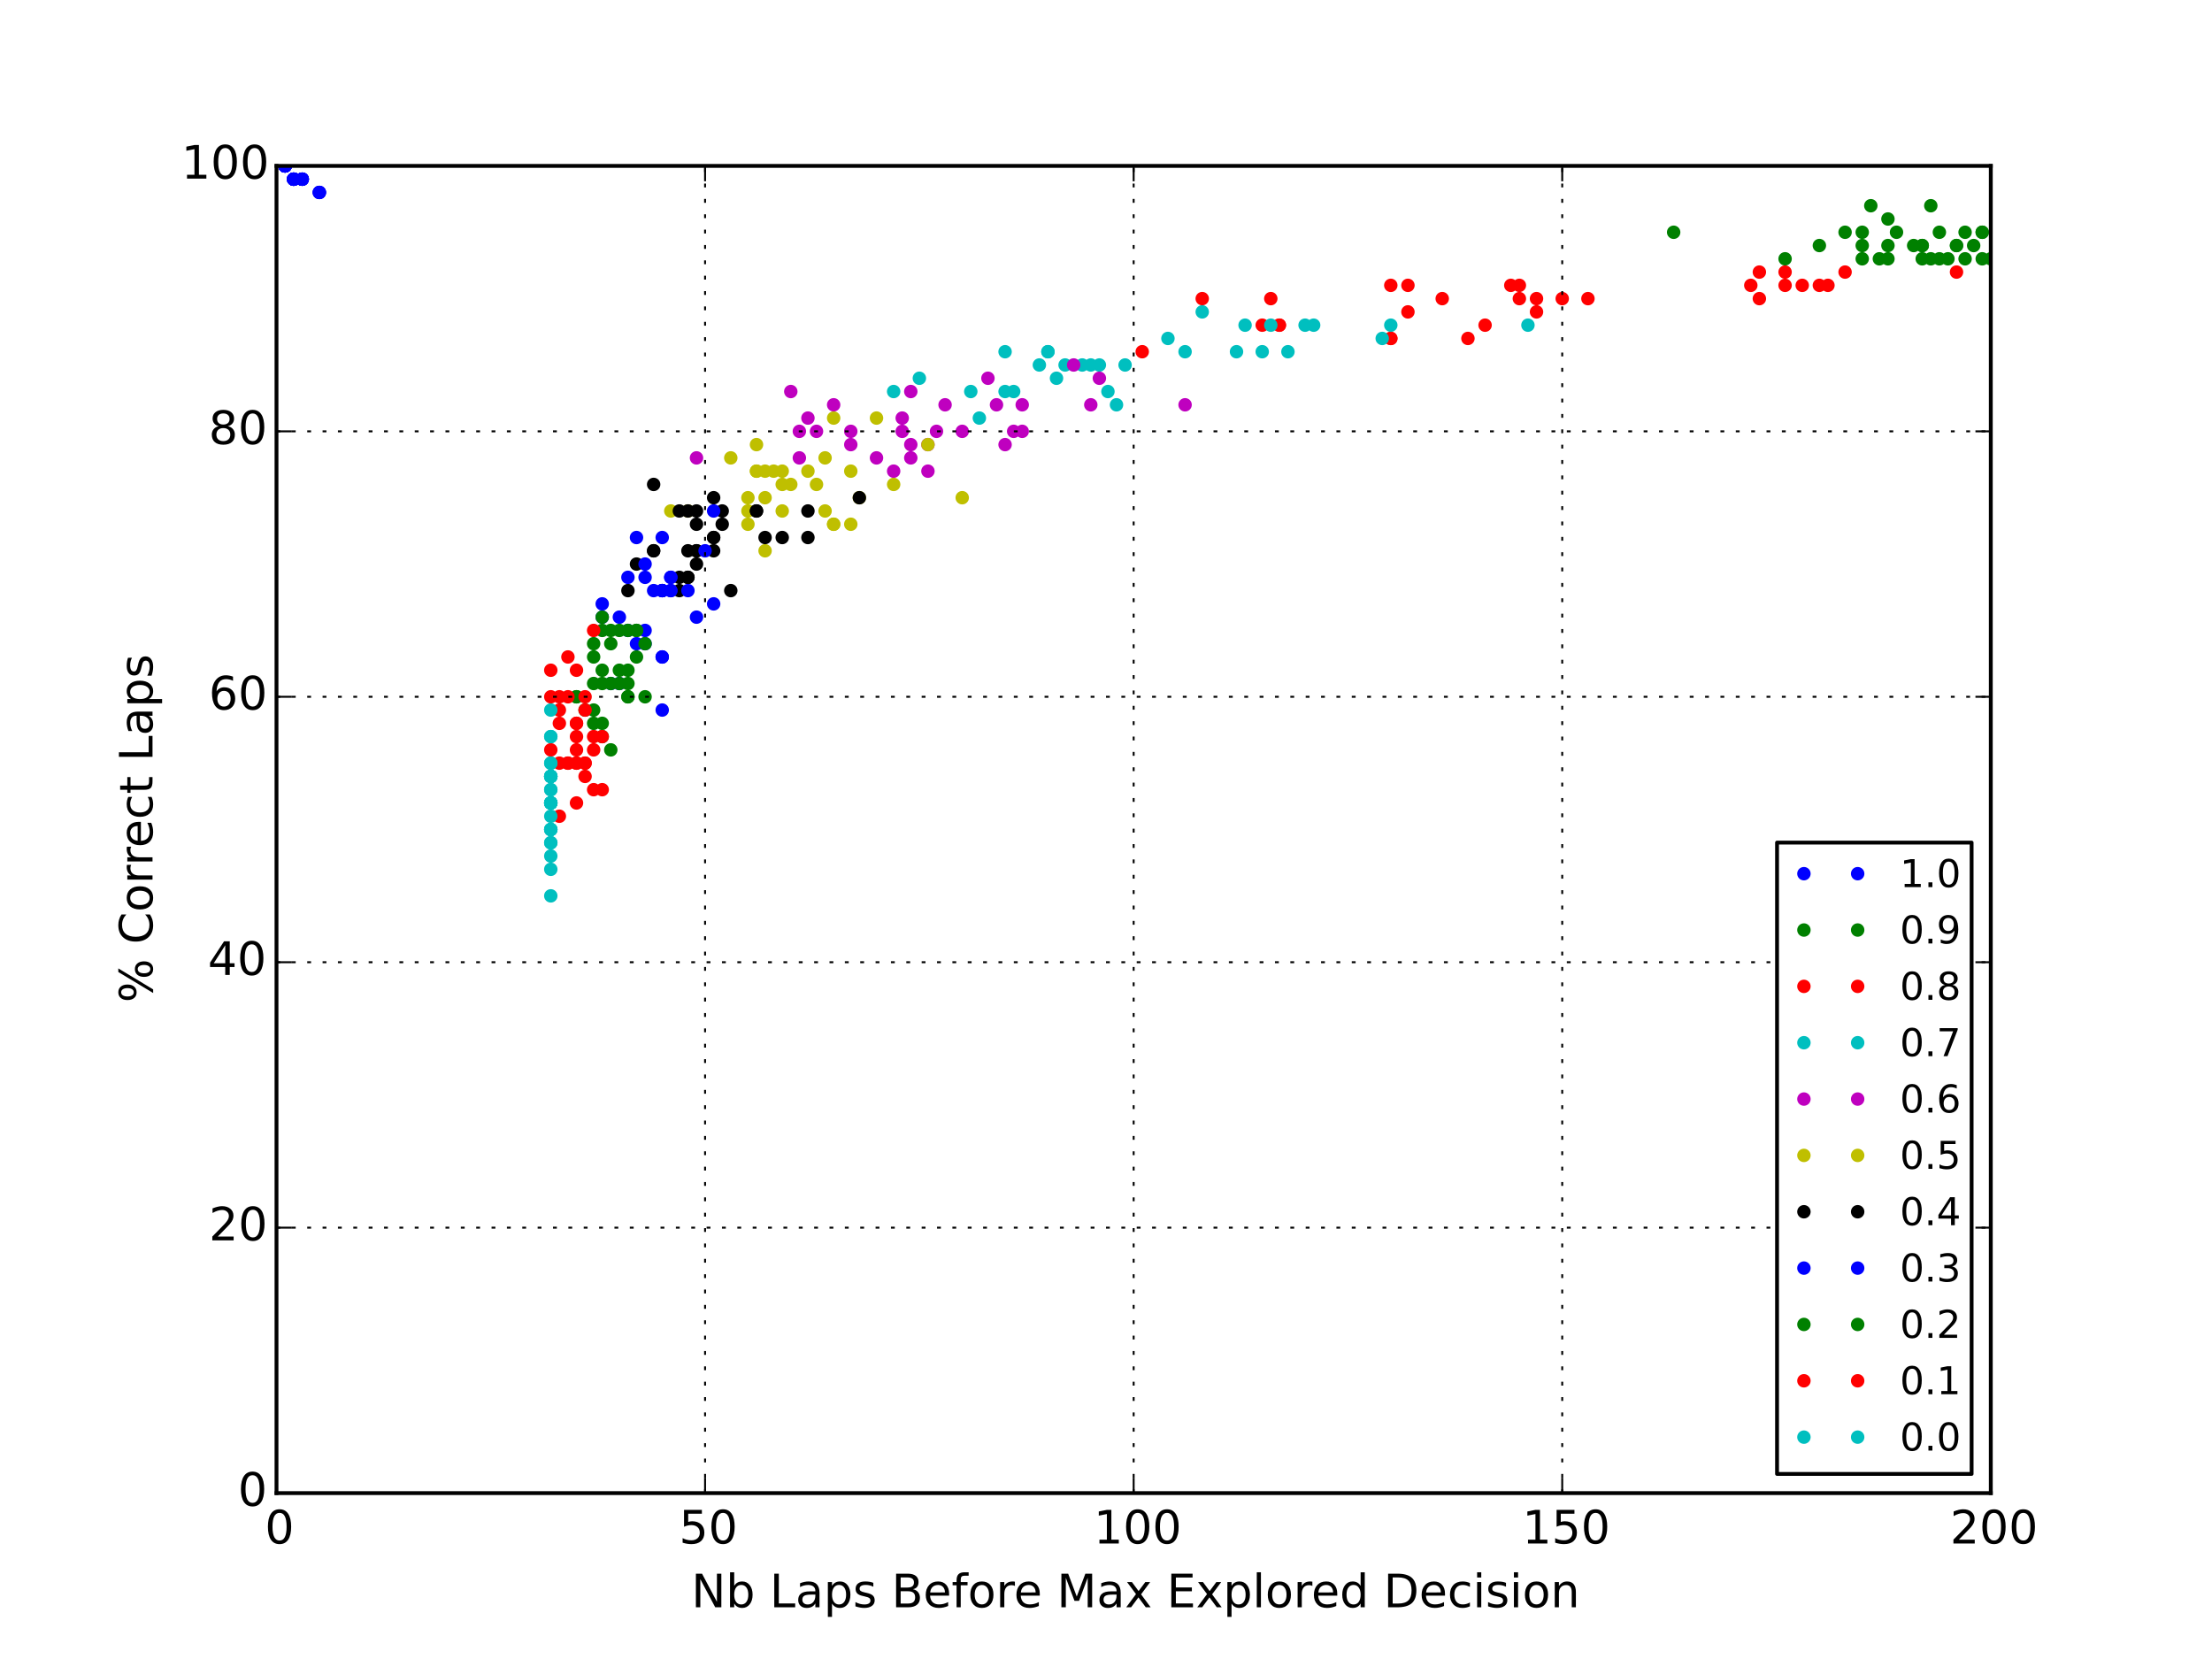 <?xml version="1.0" encoding="utf-8" standalone="no"?>
<!DOCTYPE svg PUBLIC "-//W3C//DTD SVG 1.1//EN"
  "http://www.w3.org/Graphics/SVG/1.1/DTD/svg11.dtd">
<!-- Created with matplotlib (http://matplotlib.org/) -->
<svg height="432pt" version="1.1" viewBox="0 0 576 432" width="576pt" xmlns="http://www.w3.org/2000/svg" xmlns:xlink="http://www.w3.org/1999/xlink">
 <defs>
  <style type="text/css">
*{stroke-linecap:butt;stroke-linejoin:round;}
  </style>
 </defs>
 <g id="figure_1">
  <g id="patch_1">
   <path d="
M0 432
L576 432
L576 0
L0 0
z
" style="fill:#ffffff;"/>
  </g>
  <g id="axes_1">
   <g id="patch_2">
    <path d="
M72 388.8
L518.4 388.8
L518.4 43.2
L72 43.2
z
" style="fill:#ffffff;"/>
   </g>
   <g id="line2d_1">
    <defs>
     <path d="
M0 1.5
C0.398 1.5 0.779 1.342 1.061 1.061
C1.342 0.779 1.5 0.398 1.5 0
C1.5 -0.398 1.342 -0.779 1.061 -1.061
C0.779 -1.342 0.398 -1.5 0 -1.5
C-0.398 -1.5 -0.779 -1.342 -1.061 -1.061
C-1.342 -0.779 -1.5 -0.398 -1.5 0
C-1.5 0.398 -1.342 0.779 -1.061 1.061
C-0.779 1.342 -0.398 1.5 0 1.5
z
" id="m76a7ce5b4a" style="stroke:#0000ff;stroke-width:0.5;"/>
    </defs>
    <g clip-path="url(#p7ff5b81e1d)">
     <use style="fill:#0000ff;stroke:#0000ff;stroke-width:0.5;" x="76.464" xlink:href="#m76a7ce5b4a" y="46.656"/>
     <use style="fill:#0000ff;stroke:#0000ff;stroke-width:0.5;" x="76.464" xlink:href="#m76a7ce5b4a" y="46.656"/>
     <use style="fill:#0000ff;stroke:#0000ff;stroke-width:0.5;" x="78.696" xlink:href="#m76a7ce5b4a" y="46.656"/>
     <use style="fill:#0000ff;stroke:#0000ff;stroke-width:0.5;" x="74.232" xlink:href="#m76a7ce5b4a" y="43.2"/>
     <use style="fill:#0000ff;stroke:#0000ff;stroke-width:0.5;" x="83.16" xlink:href="#m76a7ce5b4a" y="50.112"/>
     <use style="fill:#0000ff;stroke:#0000ff;stroke-width:0.5;" x="74.232" xlink:href="#m76a7ce5b4a" y="43.2"/>
     <use style="fill:#0000ff;stroke:#0000ff;stroke-width:0.5;" x="74.232" xlink:href="#m76a7ce5b4a" y="43.2"/>
     <use style="fill:#0000ff;stroke:#0000ff;stroke-width:0.5;" x="78.696" xlink:href="#m76a7ce5b4a" y="46.656"/>
     <use style="fill:#0000ff;stroke:#0000ff;stroke-width:0.5;" x="78.696" xlink:href="#m76a7ce5b4a" y="46.656"/>
     <use style="fill:#0000ff;stroke:#0000ff;stroke-width:0.5;" x="76.464" xlink:href="#m76a7ce5b4a" y="46.656"/>
     <use style="fill:#0000ff;stroke:#0000ff;stroke-width:0.5;" x="83.16" xlink:href="#m76a7ce5b4a" y="50.112"/>
     <use style="fill:#0000ff;stroke:#0000ff;stroke-width:0.5;" x="74.232" xlink:href="#m76a7ce5b4a" y="43.2"/>
     <use style="fill:#0000ff;stroke:#0000ff;stroke-width:0.5;" x="74.232" xlink:href="#m76a7ce5b4a" y="43.2"/>
     <use style="fill:#0000ff;stroke:#0000ff;stroke-width:0.5;" x="78.696" xlink:href="#m76a7ce5b4a" y="46.656"/>
     <use style="fill:#0000ff;stroke:#0000ff;stroke-width:0.5;" x="74.232" xlink:href="#m76a7ce5b4a" y="43.2"/>
     <use style="fill:#0000ff;stroke:#0000ff;stroke-width:0.5;" x="76.464" xlink:href="#m76a7ce5b4a" y="46.656"/>
     <use style="fill:#0000ff;stroke:#0000ff;stroke-width:0.5;" x="76.464" xlink:href="#m76a7ce5b4a" y="46.656"/>
     <use style="fill:#0000ff;stroke:#0000ff;stroke-width:0.5;" x="74.232" xlink:href="#m76a7ce5b4a" y="43.2"/>
     <use style="fill:#0000ff;stroke:#0000ff;stroke-width:0.5;" x="76.464" xlink:href="#m76a7ce5b4a" y="46.656"/>
     <use style="fill:#0000ff;stroke:#0000ff;stroke-width:0.5;" x="78.696" xlink:href="#m76a7ce5b4a" y="46.656"/>
     <use style="fill:#0000ff;stroke:#0000ff;stroke-width:0.5;" x="74.232" xlink:href="#m76a7ce5b4a" y="43.2"/>
     <use style="fill:#0000ff;stroke:#0000ff;stroke-width:0.5;" x="74.232" xlink:href="#m76a7ce5b4a" y="43.2"/>
     <use style="fill:#0000ff;stroke:#0000ff;stroke-width:0.5;" x="83.16" xlink:href="#m76a7ce5b4a" y="50.112"/>
     <use style="fill:#0000ff;stroke:#0000ff;stroke-width:0.5;" x="76.464" xlink:href="#m76a7ce5b4a" y="46.656"/>
     <use style="fill:#0000ff;stroke:#0000ff;stroke-width:0.5;" x="74.232" xlink:href="#m76a7ce5b4a" y="43.2"/>
     <use style="fill:#0000ff;stroke:#0000ff;stroke-width:0.5;" x="76.464" xlink:href="#m76a7ce5b4a" y="46.656"/>
     <use style="fill:#0000ff;stroke:#0000ff;stroke-width:0.5;" x="74.232" xlink:href="#m76a7ce5b4a" y="43.2"/>
     <use style="fill:#0000ff;stroke:#0000ff;stroke-width:0.5;" x="78.696" xlink:href="#m76a7ce5b4a" y="46.656"/>
     <use style="fill:#0000ff;stroke:#0000ff;stroke-width:0.5;" x="74.232" xlink:href="#m76a7ce5b4a" y="43.2"/>
     <use style="fill:#0000ff;stroke:#0000ff;stroke-width:0.5;" x="76.464" xlink:href="#m76a7ce5b4a" y="46.656"/>
     <use style="fill:#0000ff;stroke:#0000ff;stroke-width:0.5;" x="74.232" xlink:href="#m76a7ce5b4a" y="43.2"/>
    </g>
   </g>
   <g id="line2d_2">
    <defs>
     <path d="
M0 1.5
C0.398 1.5 0.779 1.342 1.061 1.061
C1.342 0.779 1.5 0.398 1.5 0
C1.5 -0.398 1.342 -0.779 1.061 -1.061
C0.779 -1.342 0.398 -1.5 0 -1.5
C-0.398 -1.5 -0.779 -1.342 -1.061 -1.061
C-1.342 -0.779 -1.5 -0.398 -1.5 0
C-1.5 0.398 -1.342 0.779 -1.061 1.061
C-0.779 1.342 -0.398 1.5 0 1.5
z
" id="mb0b177905e" style="stroke:#008000;stroke-width:0.5;"/>
    </defs>
    <g clip-path="url(#p7ff5b81e1d)">
     <use style="fill:#008000;stroke:#008000;stroke-width:0.5;" x="513.936" xlink:href="#mb0b177905e" y="63.936"/>
     <use style="fill:#008000;stroke:#008000;stroke-width:0.5;" x="516.168" xlink:href="#mb0b177905e" y="60.48"/>
     <use style="fill:#008000;stroke:#008000;stroke-width:0.5;" x="489.384" xlink:href="#mb0b177905e" y="67.392"/>
     <use style="fill:#008000;stroke:#008000;stroke-width:0.5;" x="491.616" xlink:href="#mb0b177905e" y="63.936"/>
     <use style="fill:#008000;stroke:#008000;stroke-width:0.5;" x="500.544" xlink:href="#mb0b177905e" y="63.936"/>
     <use style="fill:#008000;stroke:#008000;stroke-width:0.5;" x="502.776" xlink:href="#mb0b177905e" y="53.568"/>
     <use style="fill:#008000;stroke:#008000;stroke-width:0.5;" x="509.472" xlink:href="#mb0b177905e" y="63.936"/>
     <use style="fill:#008000;stroke:#008000;stroke-width:0.5;" x="516.168" xlink:href="#mb0b177905e" y="67.392"/>
     <use style="fill:#008000;stroke:#008000;stroke-width:0.5;" x="507.24" xlink:href="#mb0b177905e" y="67.392"/>
     <use style="fill:#008000;stroke:#008000;stroke-width:0.5;" x="500.544" xlink:href="#mb0b177905e" y="67.392"/>
     <use style="fill:#008000;stroke:#008000;stroke-width:0.5;" x="505.008" xlink:href="#mb0b177905e" y="67.392"/>
     <use style="fill:#008000;stroke:#008000;stroke-width:0.5;" x="518.4" xlink:href="#mb0b177905e" y="67.392"/>
     <use style="fill:#008000;stroke:#008000;stroke-width:0.5;" x="484.92" xlink:href="#mb0b177905e" y="60.48"/>
     <use style="fill:#008000;stroke:#008000;stroke-width:0.5;" x="509.472" xlink:href="#mb0b177905e" y="63.936"/>
     <use style="fill:#008000;stroke:#008000;stroke-width:0.5;" x="511.704" xlink:href="#mb0b177905e" y="60.48"/>
     <use style="fill:#008000;stroke:#008000;stroke-width:0.5;" x="464.832" xlink:href="#mb0b177905e" y="67.392"/>
     <use style="fill:#008000;stroke:#008000;stroke-width:0.5;" x="491.616" xlink:href="#mb0b177905e" y="67.392"/>
     <use style="fill:#008000;stroke:#008000;stroke-width:0.5;" x="435.816" xlink:href="#mb0b177905e" y="60.48"/>
     <use style="fill:#008000;stroke:#008000;stroke-width:0.5;" x="500.544" xlink:href="#mb0b177905e" y="63.936"/>
     <use style="fill:#008000;stroke:#008000;stroke-width:0.5;" x="498.312" xlink:href="#mb0b177905e" y="63.936"/>
     <use style="fill:#008000;stroke:#008000;stroke-width:0.5;" x="487.152" xlink:href="#mb0b177905e" y="53.568"/>
     <use style="fill:#008000;stroke:#008000;stroke-width:0.5;" x="480.456" xlink:href="#mb0b177905e" y="60.48"/>
     <use style="fill:#008000;stroke:#008000;stroke-width:0.5;" x="484.92" xlink:href="#mb0b177905e" y="67.392"/>
     <use style="fill:#008000;stroke:#008000;stroke-width:0.5;" x="505.008" xlink:href="#mb0b177905e" y="60.48"/>
     <use style="fill:#008000;stroke:#008000;stroke-width:0.5;" x="516.168" xlink:href="#mb0b177905e" y="60.48"/>
     <use style="fill:#008000;stroke:#008000;stroke-width:0.5;" x="493.848" xlink:href="#mb0b177905e" y="60.48"/>
     <use style="fill:#008000;stroke:#008000;stroke-width:0.5;" x="511.704" xlink:href="#mb0b177905e" y="67.392"/>
     <use style="fill:#008000;stroke:#008000;stroke-width:0.5;" x="491.616" xlink:href="#mb0b177905e" y="57.024"/>
     <use style="fill:#008000;stroke:#008000;stroke-width:0.5;" x="484.92" xlink:href="#mb0b177905e" y="63.936"/>
     <use style="fill:#008000;stroke:#008000;stroke-width:0.5;" x="502.776" xlink:href="#mb0b177905e" y="67.392"/>
     <use style="fill:#008000;stroke:#008000;stroke-width:0.5;" x="473.76" xlink:href="#mb0b177905e" y="63.936"/>
    </g>
   </g>
   <g id="line2d_3">
    <defs>
     <path d="
M0 1.5
C0.398 1.5 0.779 1.342 1.061 1.061
C1.342 0.779 1.5 0.398 1.5 0
C1.5 -0.398 1.342 -0.779 1.061 -1.061
C0.779 -1.342 0.398 -1.5 0 -1.5
C-0.398 -1.5 -0.779 -1.342 -1.061 -1.061
C-1.342 -0.779 -1.5 -0.398 -1.5 0
C-1.5 0.398 -1.342 0.779 -1.061 1.061
C-0.779 1.342 -0.398 1.5 0 1.5
z
" id="ma07bdd5909" style="stroke:#ff0000;stroke-width:0.5;"/>
    </defs>
    <g clip-path="url(#p7ff5b81e1d)">
     <use style="fill:#ff0000;stroke:#ff0000;stroke-width:0.5;" x="400.104" xlink:href="#ma07bdd5909" y="81.216"/>
     <use style="fill:#ff0000;stroke:#ff0000;stroke-width:0.5;" x="386.712" xlink:href="#ma07bdd5909" y="84.672"/>
     <use style="fill:#ff0000;stroke:#ff0000;stroke-width:0.5;" x="362.16" xlink:href="#ma07bdd5909" y="74.304"/>
     <use style="fill:#ff0000;stroke:#ff0000;stroke-width:0.5;" x="393.408" xlink:href="#ma07bdd5909" y="74.304"/>
     <use style="fill:#ff0000;stroke:#ff0000;stroke-width:0.5;" x="395.64" xlink:href="#ma07bdd5909" y="77.76"/>
     <use style="fill:#ff0000;stroke:#ff0000;stroke-width:0.5;" x="509.472" xlink:href="#ma07bdd5909" y="70.848"/>
     <use style="fill:#ff0000;stroke:#ff0000;stroke-width:0.5;" x="455.904" xlink:href="#ma07bdd5909" y="74.304"/>
     <use style="fill:#ff0000;stroke:#ff0000;stroke-width:0.5;" x="366.624" xlink:href="#ma07bdd5909" y="81.216"/>
     <use style="fill:#ff0000;stroke:#ff0000;stroke-width:0.5;" x="330.912" xlink:href="#ma07bdd5909" y="77.76"/>
     <use style="fill:#ff0000;stroke:#ff0000;stroke-width:0.5;" x="375.552" xlink:href="#ma07bdd5909" y="77.76"/>
     <use style="fill:#ff0000;stroke:#ff0000;stroke-width:0.5;" x="333.144" xlink:href="#ma07bdd5909" y="84.672"/>
     <use style="fill:#ff0000;stroke:#ff0000;stroke-width:0.5;" x="362.16" xlink:href="#ma07bdd5909" y="88.128"/>
     <use style="fill:#ff0000;stroke:#ff0000;stroke-width:0.5;" x="464.832" xlink:href="#ma07bdd5909" y="74.304"/>
     <use style="fill:#ff0000;stroke:#ff0000;stroke-width:0.5;" x="413.496" xlink:href="#ma07bdd5909" y="77.76"/>
     <use style="fill:#ff0000;stroke:#ff0000;stroke-width:0.5;" x="464.832" xlink:href="#ma07bdd5909" y="70.848"/>
     <use style="fill:#ff0000;stroke:#ff0000;stroke-width:0.5;" x="333.144" xlink:href="#ma07bdd5909" y="84.672"/>
     <use style="fill:#ff0000;stroke:#ff0000;stroke-width:0.5;" x="362.16" xlink:href="#ma07bdd5909" y="88.128"/>
     <use style="fill:#ff0000;stroke:#ff0000;stroke-width:0.5;" x="382.248" xlink:href="#ma07bdd5909" y="88.128"/>
     <use style="fill:#ff0000;stroke:#ff0000;stroke-width:0.5;" x="473.76" xlink:href="#ma07bdd5909" y="74.304"/>
     <use style="fill:#ff0000;stroke:#ff0000;stroke-width:0.5;" x="458.136" xlink:href="#ma07bdd5909" y="70.848"/>
     <use style="fill:#ff0000;stroke:#ff0000;stroke-width:0.5;" x="458.136" xlink:href="#ma07bdd5909" y="77.76"/>
     <use style="fill:#ff0000;stroke:#ff0000;stroke-width:0.5;" x="480.456" xlink:href="#ma07bdd5909" y="70.848"/>
     <use style="fill:#ff0000;stroke:#ff0000;stroke-width:0.5;" x="313.056" xlink:href="#ma07bdd5909" y="77.76"/>
     <use style="fill:#ff0000;stroke:#ff0000;stroke-width:0.5;" x="328.68" xlink:href="#ma07bdd5909" y="84.672"/>
     <use style="fill:#ff0000;stroke:#ff0000;stroke-width:0.5;" x="475.992" xlink:href="#ma07bdd5909" y="74.304"/>
     <use style="fill:#ff0000;stroke:#ff0000;stroke-width:0.5;" x="400.104" xlink:href="#ma07bdd5909" y="77.76"/>
     <use style="fill:#ff0000;stroke:#ff0000;stroke-width:0.5;" x="366.624" xlink:href="#ma07bdd5909" y="74.304"/>
     <use style="fill:#ff0000;stroke:#ff0000;stroke-width:0.5;" x="469.296" xlink:href="#ma07bdd5909" y="74.304"/>
     <use style="fill:#ff0000;stroke:#ff0000;stroke-width:0.5;" x="395.64" xlink:href="#ma07bdd5909" y="74.304"/>
     <use style="fill:#ff0000;stroke:#ff0000;stroke-width:0.5;" x="297.432" xlink:href="#ma07bdd5909" y="91.584"/>
     <use style="fill:#ff0000;stroke:#ff0000;stroke-width:0.5;" x="406.8" xlink:href="#ma07bdd5909" y="77.76"/>
    </g>
   </g>
   <g id="line2d_4">
    <defs>
     <path d="
M0 1.5
C0.398 1.5 0.779 1.342 1.061 1.061
C1.342 0.779 1.5 0.398 1.5 0
C1.5 -0.398 1.342 -0.779 1.061 -1.061
C0.779 -1.342 0.398 -1.5 0 -1.5
C-0.398 -1.5 -0.779 -1.342 -1.061 -1.061
C-1.342 -0.779 -1.5 -0.398 -1.5 0
C-1.5 0.398 -1.342 0.779 -1.061 1.061
C-0.779 1.342 -0.398 1.5 0 1.5
z
" id="m977c291b42" style="stroke:#00bfbf;stroke-width:0.5;"/>
    </defs>
    <g clip-path="url(#p7ff5b81e1d)">
     <use style="fill:#00bfbf;stroke:#00bfbf;stroke-width:0.5;" x="292.968" xlink:href="#m977c291b42" y="95.04"/>
     <use style="fill:#00bfbf;stroke:#00bfbf;stroke-width:0.5;" x="304.128" xlink:href="#m977c291b42" y="88.128"/>
     <use style="fill:#00bfbf;stroke:#00bfbf;stroke-width:0.5;" x="275.112" xlink:href="#m977c291b42" y="98.496"/>
     <use style="fill:#00bfbf;stroke:#00bfbf;stroke-width:0.5;" x="330.912" xlink:href="#m977c291b42" y="84.672"/>
     <use style="fill:#00bfbf;stroke:#00bfbf;stroke-width:0.5;" x="286.272" xlink:href="#m977c291b42" y="95.04"/>
     <use style="fill:#00bfbf;stroke:#00bfbf;stroke-width:0.5;" x="362.16" xlink:href="#m977c291b42" y="84.672"/>
     <use style="fill:#00bfbf;stroke:#00bfbf;stroke-width:0.5;" x="359.928" xlink:href="#m977c291b42" y="88.128"/>
     <use style="fill:#00bfbf;stroke:#00bfbf;stroke-width:0.5;" x="313.056" xlink:href="#m977c291b42" y="81.216"/>
     <use style="fill:#00bfbf;stroke:#00bfbf;stroke-width:0.5;" x="232.704" xlink:href="#m977c291b42" y="101.952"/>
     <use style="fill:#00bfbf;stroke:#00bfbf;stroke-width:0.5;" x="270.648" xlink:href="#m977c291b42" y="95.04"/>
     <use style="fill:#00bfbf;stroke:#00bfbf;stroke-width:0.5;" x="252.792" xlink:href="#m977c291b42" y="101.952"/>
     <use style="fill:#00bfbf;stroke:#00bfbf;stroke-width:0.5;" x="272.88" xlink:href="#m977c291b42" y="91.584"/>
     <use style="fill:#00bfbf;stroke:#00bfbf;stroke-width:0.5;" x="328.68" xlink:href="#m977c291b42" y="91.584"/>
     <use style="fill:#00bfbf;stroke:#00bfbf;stroke-width:0.5;" x="261.72" xlink:href="#m977c291b42" y="101.952"/>
     <use style="fill:#00bfbf;stroke:#00bfbf;stroke-width:0.5;" x="324.216" xlink:href="#m977c291b42" y="84.672"/>
     <use style="fill:#00bfbf;stroke:#00bfbf;stroke-width:0.5;" x="261.72" xlink:href="#m977c291b42" y="91.584"/>
     <use style="fill:#00bfbf;stroke:#00bfbf;stroke-width:0.5;" x="290.736" xlink:href="#m977c291b42" y="105.408"/>
     <use style="fill:#00bfbf;stroke:#00bfbf;stroke-width:0.5;" x="288.504" xlink:href="#m977c291b42" y="101.952"/>
     <use style="fill:#00bfbf;stroke:#00bfbf;stroke-width:0.5;" x="397.872" xlink:href="#m977c291b42" y="84.672"/>
     <use style="fill:#00bfbf;stroke:#00bfbf;stroke-width:0.5;" x="335.376" xlink:href="#m977c291b42" y="91.584"/>
     <use style="fill:#00bfbf;stroke:#00bfbf;stroke-width:0.5;" x="339.84" xlink:href="#m977c291b42" y="84.672"/>
     <use style="fill:#00bfbf;stroke:#00bfbf;stroke-width:0.5;" x="281.808" xlink:href="#m977c291b42" y="95.04"/>
     <use style="fill:#00bfbf;stroke:#00bfbf;stroke-width:0.5;" x="272.88" xlink:href="#m977c291b42" y="91.584"/>
     <use style="fill:#00bfbf;stroke:#00bfbf;stroke-width:0.5;" x="255.024" xlink:href="#m977c291b42" y="108.864"/>
     <use style="fill:#00bfbf;stroke:#00bfbf;stroke-width:0.5;" x="342.072" xlink:href="#m977c291b42" y="84.672"/>
     <use style="fill:#00bfbf;stroke:#00bfbf;stroke-width:0.5;" x="321.984" xlink:href="#m977c291b42" y="91.584"/>
     <use style="fill:#00bfbf;stroke:#00bfbf;stroke-width:0.5;" x="263.952" xlink:href="#m977c291b42" y="101.952"/>
     <use style="fill:#00bfbf;stroke:#00bfbf;stroke-width:0.5;" x="277.344" xlink:href="#m977c291b42" y="95.04"/>
     <use style="fill:#00bfbf;stroke:#00bfbf;stroke-width:0.5;" x="308.592" xlink:href="#m977c291b42" y="91.584"/>
     <use style="fill:#00bfbf;stroke:#00bfbf;stroke-width:0.5;" x="239.4" xlink:href="#m977c291b42" y="98.496"/>
     <use style="fill:#00bfbf;stroke:#00bfbf;stroke-width:0.5;" x="284.04" xlink:href="#m977c291b42" y="95.04"/>
    </g>
   </g>
   <g id="line2d_5">
    <defs>
     <path d="
M0 1.5
C0.398 1.5 0.779 1.342 1.061 1.061
C1.342 0.779 1.5 0.398 1.5 0
C1.5 -0.398 1.342 -0.779 1.061 -1.061
C0.779 -1.342 0.398 -1.5 0 -1.5
C-0.398 -1.5 -0.779 -1.342 -1.061 -1.061
C-1.342 -0.779 -1.5 -0.398 -1.5 0
C-1.5 0.398 -1.342 0.779 -1.061 1.061
C-0.779 1.342 -0.398 1.5 0 1.5
z
" id="m56b4842580" style="stroke:#bf00bf;stroke-width:0.5;"/>
    </defs>
    <g clip-path="url(#p7ff5b81e1d)">
     <use style="fill:#bf00bf;stroke:#bf00bf;stroke-width:0.5;" x="243.864" xlink:href="#m56b4842580" y="112.32"/>
     <use style="fill:#bf00bf;stroke:#bf00bf;stroke-width:0.5;" x="266.184" xlink:href="#m56b4842580" y="105.408"/>
     <use style="fill:#bf00bf;stroke:#bf00bf;stroke-width:0.5;" x="210.384" xlink:href="#m56b4842580" y="108.864"/>
     <use style="fill:#bf00bf;stroke:#bf00bf;stroke-width:0.5;" x="234.936" xlink:href="#m56b4842580" y="108.864"/>
     <use style="fill:#bf00bf;stroke:#bf00bf;stroke-width:0.5;" x="246.096" xlink:href="#m56b4842580" y="105.408"/>
     <use style="fill:#bf00bf;stroke:#bf00bf;stroke-width:0.5;" x="259.488" xlink:href="#m56b4842580" y="105.408"/>
     <use style="fill:#bf00bf;stroke:#bf00bf;stroke-width:0.5;" x="263.952" xlink:href="#m56b4842580" y="112.32"/>
     <use style="fill:#bf00bf;stroke:#bf00bf;stroke-width:0.5;" x="237.168" xlink:href="#m56b4842580" y="119.232"/>
     <use style="fill:#bf00bf;stroke:#bf00bf;stroke-width:0.5;" x="205.92" xlink:href="#m56b4842580" y="101.952"/>
     <use style="fill:#bf00bf;stroke:#bf00bf;stroke-width:0.5;" x="208.152" xlink:href="#m56b4842580" y="119.232"/>
     <use style="fill:#bf00bf;stroke:#bf00bf;stroke-width:0.5;" x="228.24" xlink:href="#m56b4842580" y="119.232"/>
     <use style="fill:#bf00bf;stroke:#bf00bf;stroke-width:0.5;" x="208.152" xlink:href="#m56b4842580" y="112.32"/>
     <use style="fill:#bf00bf;stroke:#bf00bf;stroke-width:0.5;" x="284.04" xlink:href="#m56b4842580" y="105.408"/>
     <use style="fill:#bf00bf;stroke:#bf00bf;stroke-width:0.5;" x="212.616" xlink:href="#m56b4842580" y="112.32"/>
     <use style="fill:#bf00bf;stroke:#bf00bf;stroke-width:0.5;" x="266.184" xlink:href="#m56b4842580" y="112.32"/>
     <use style="fill:#bf00bf;stroke:#bf00bf;stroke-width:0.5;" x="221.544" xlink:href="#m56b4842580" y="112.32"/>
     <use style="fill:#bf00bf;stroke:#bf00bf;stroke-width:0.5;" x="250.56" xlink:href="#m56b4842580" y="112.32"/>
     <use style="fill:#bf00bf;stroke:#bf00bf;stroke-width:0.5;" x="241.632" xlink:href="#m56b4842580" y="122.688"/>
     <use style="fill:#bf00bf;stroke:#bf00bf;stroke-width:0.5;" x="286.272" xlink:href="#m56b4842580" y="98.496"/>
     <use style="fill:#bf00bf;stroke:#bf00bf;stroke-width:0.5;" x="237.168" xlink:href="#m56b4842580" y="101.952"/>
     <use style="fill:#bf00bf;stroke:#bf00bf;stroke-width:0.5;" x="279.576" xlink:href="#m56b4842580" y="95.04"/>
     <use style="fill:#bf00bf;stroke:#bf00bf;stroke-width:0.5;" x="232.704" xlink:href="#m56b4842580" y="122.688"/>
     <use style="fill:#bf00bf;stroke:#bf00bf;stroke-width:0.5;" x="241.632" xlink:href="#m56b4842580" y="115.776"/>
     <use style="fill:#bf00bf;stroke:#bf00bf;stroke-width:0.5;" x="234.936" xlink:href="#m56b4842580" y="112.32"/>
     <use style="fill:#bf00bf;stroke:#bf00bf;stroke-width:0.5;" x="308.592" xlink:href="#m56b4842580" y="105.408"/>
     <use style="fill:#bf00bf;stroke:#bf00bf;stroke-width:0.5;" x="237.168" xlink:href="#m56b4842580" y="115.776"/>
     <use style="fill:#bf00bf;stroke:#bf00bf;stroke-width:0.5;" x="217.08" xlink:href="#m56b4842580" y="105.408"/>
     <use style="fill:#bf00bf;stroke:#bf00bf;stroke-width:0.5;" x="257.256" xlink:href="#m56b4842580" y="98.496"/>
     <use style="fill:#bf00bf;stroke:#bf00bf;stroke-width:0.5;" x="261.72" xlink:href="#m56b4842580" y="115.776"/>
     <use style="fill:#bf00bf;stroke:#bf00bf;stroke-width:0.5;" x="181.368" xlink:href="#m56b4842580" y="119.232"/>
     <use style="fill:#bf00bf;stroke:#bf00bf;stroke-width:0.5;" x="221.544" xlink:href="#m56b4842580" y="115.776"/>
    </g>
   </g>
   <g id="line2d_6">
    <defs>
     <path d="
M0 1.5
C0.398 1.5 0.779 1.342 1.061 1.061
C1.342 0.779 1.5 0.398 1.5 0
C1.5 -0.398 1.342 -0.779 1.061 -1.061
C0.779 -1.342 0.398 -1.5 0 -1.5
C-0.398 -1.5 -0.779 -1.342 -1.061 -1.061
C-1.342 -0.779 -1.5 -0.398 -1.5 0
C-1.5 0.398 -1.342 0.779 -1.061 1.061
C-0.779 1.342 -0.398 1.5 0 1.5
z
" id="m9163a0d364" style="stroke:#bfbf00;stroke-width:0.5;"/>
    </defs>
    <g clip-path="url(#p7ff5b81e1d)">
     <use style="fill:#bfbf00;stroke:#bfbf00;stroke-width:0.5;" x="201.456" xlink:href="#m9163a0d364" y="122.688"/>
     <use style="fill:#bfbf00;stroke:#bfbf00;stroke-width:0.5;" x="232.704" xlink:href="#m9163a0d364" y="126.144"/>
     <use style="fill:#bfbf00;stroke:#bfbf00;stroke-width:0.5;" x="194.76" xlink:href="#m9163a0d364" y="129.6"/>
     <use style="fill:#bfbf00;stroke:#bfbf00;stroke-width:0.5;" x="203.688" xlink:href="#m9163a0d364" y="133.056"/>
     <use style="fill:#bfbf00;stroke:#bfbf00;stroke-width:0.5;" x="199.224" xlink:href="#m9163a0d364" y="122.688"/>
     <use style="fill:#bfbf00;stroke:#bfbf00;stroke-width:0.5;" x="205.92" xlink:href="#m9163a0d364" y="126.144"/>
     <use style="fill:#bfbf00;stroke:#bfbf00;stroke-width:0.5;" x="214.848" xlink:href="#m9163a0d364" y="119.232"/>
     <use style="fill:#bfbf00;stroke:#bfbf00;stroke-width:0.5;" x="194.76" xlink:href="#m9163a0d364" y="136.512"/>
     <use style="fill:#bfbf00;stroke:#bfbf00;stroke-width:0.5;" x="199.224" xlink:href="#m9163a0d364" y="129.6"/>
     <use style="fill:#bfbf00;stroke:#bfbf00;stroke-width:0.5;" x="179.136" xlink:href="#m9163a0d364" y="133.056"/>
     <use style="fill:#bfbf00;stroke:#bfbf00;stroke-width:0.5;" x="203.688" xlink:href="#m9163a0d364" y="122.688"/>
     <use style="fill:#bfbf00;stroke:#bfbf00;stroke-width:0.5;" x="190.296" xlink:href="#m9163a0d364" y="119.232"/>
     <use style="fill:#bfbf00;stroke:#bfbf00;stroke-width:0.5;" x="228.24" xlink:href="#m9163a0d364" y="108.864"/>
     <use style="fill:#bfbf00;stroke:#bfbf00;stroke-width:0.5;" x="196.992" xlink:href="#m9163a0d364" y="122.688"/>
     <use style="fill:#bfbf00;stroke:#bfbf00;stroke-width:0.5;" x="223.776" xlink:href="#m9163a0d364" y="129.6"/>
     <use style="fill:#bfbf00;stroke:#bfbf00;stroke-width:0.5;" x="210.384" xlink:href="#m9163a0d364" y="122.688"/>
     <use style="fill:#bfbf00;stroke:#bfbf00;stroke-width:0.5;" x="221.544" xlink:href="#m9163a0d364" y="136.512"/>
     <use style="fill:#bfbf00;stroke:#bfbf00;stroke-width:0.5;" x="217.08" xlink:href="#m9163a0d364" y="136.512"/>
     <use style="fill:#bfbf00;stroke:#bfbf00;stroke-width:0.5;" x="221.544" xlink:href="#m9163a0d364" y="122.688"/>
     <use style="fill:#bfbf00;stroke:#bfbf00;stroke-width:0.5;" x="203.688" xlink:href="#m9163a0d364" y="126.144"/>
     <use style="fill:#bfbf00;stroke:#bfbf00;stroke-width:0.5;" x="212.616" xlink:href="#m9163a0d364" y="126.144"/>
     <use style="fill:#bfbf00;stroke:#bfbf00;stroke-width:0.5;" x="217.08" xlink:href="#m9163a0d364" y="108.864"/>
     <use style="fill:#bfbf00;stroke:#bfbf00;stroke-width:0.5;" x="194.76" xlink:href="#m9163a0d364" y="133.056"/>
     <use style="fill:#bfbf00;stroke:#bfbf00;stroke-width:0.5;" x="214.848" xlink:href="#m9163a0d364" y="133.056"/>
     <use style="fill:#bfbf00;stroke:#bfbf00;stroke-width:0.5;" x="250.56" xlink:href="#m9163a0d364" y="129.6"/>
     <use style="fill:#bfbf00;stroke:#bfbf00;stroke-width:0.5;" x="199.224" xlink:href="#m9163a0d364" y="143.424"/>
     <use style="fill:#bfbf00;stroke:#bfbf00;stroke-width:0.5;" x="196.992" xlink:href="#m9163a0d364" y="122.688"/>
     <use style="fill:#bfbf00;stroke:#bfbf00;stroke-width:0.5;" x="217.08" xlink:href="#m9163a0d364" y="136.512"/>
     <use style="fill:#bfbf00;stroke:#bfbf00;stroke-width:0.5;" x="241.632" xlink:href="#m9163a0d364" y="115.776"/>
     <use style="fill:#bfbf00;stroke:#bfbf00;stroke-width:0.5;" x="174.672" xlink:href="#m9163a0d364" y="133.056"/>
     <use style="fill:#bfbf00;stroke:#bfbf00;stroke-width:0.5;" x="196.992" xlink:href="#m9163a0d364" y="115.776"/>
    </g>
   </g>
   <g id="line2d_7">
    <defs>
     <path d="
M0 1.5
C0.398 1.5 0.779 1.342 1.061 1.061
C1.342 0.779 1.5 0.398 1.5 0
C1.5 -0.398 1.342 -0.779 1.061 -1.061
C0.779 -1.342 0.398 -1.5 0 -1.5
C-0.398 -1.5 -0.779 -1.342 -1.061 -1.061
C-1.342 -0.779 -1.5 -0.398 -1.5 0
C-1.5 0.398 -1.342 0.779 -1.061 1.061
C-0.779 1.342 -0.398 1.5 0 1.5
z
" id="m66763a63fb" style="stroke:#000000;stroke-width:0.5;"/>
    </defs>
    <g clip-path="url(#p7ff5b81e1d)">
     <use style="stroke:#000000;stroke-width:0.5;" x="170.208" xlink:href="#m66763a63fb" y="143.424"/>
     <use style="stroke:#000000;stroke-width:0.5;" x="199.224" xlink:href="#m66763a63fb" y="139.968"/>
     <use style="stroke:#000000;stroke-width:0.5;" x="181.368" xlink:href="#m66763a63fb" y="143.424"/>
     <use style="stroke:#000000;stroke-width:0.5;" x="179.136" xlink:href="#m66763a63fb" y="150.336"/>
     <use style="stroke:#000000;stroke-width:0.5;" x="170.208" xlink:href="#m66763a63fb" y="126.144"/>
     <use style="stroke:#000000;stroke-width:0.5;" x="188.064" xlink:href="#m66763a63fb" y="136.512"/>
     <use style="stroke:#000000;stroke-width:0.5;" x="185.832" xlink:href="#m66763a63fb" y="139.968"/>
     <use style="stroke:#000000;stroke-width:0.5;" x="176.904" xlink:href="#m66763a63fb" y="153.792"/>
     <use style="stroke:#000000;stroke-width:0.5;" x="181.368" xlink:href="#m66763a63fb" y="146.88"/>
     <use style="stroke:#000000;stroke-width:0.5;" x="165.744" xlink:href="#m66763a63fb" y="146.88"/>
     <use style="stroke:#000000;stroke-width:0.5;" x="181.368" xlink:href="#m66763a63fb" y="136.512"/>
     <use style="stroke:#000000;stroke-width:0.5;" x="176.904" xlink:href="#m66763a63fb" y="133.056"/>
     <use style="stroke:#000000;stroke-width:0.5;" x="210.384" xlink:href="#m66763a63fb" y="133.056"/>
     <use style="stroke:#000000;stroke-width:0.5;" x="181.368" xlink:href="#m66763a63fb" y="143.424"/>
     <use style="stroke:#000000;stroke-width:0.5;" x="179.136" xlink:href="#m66763a63fb" y="133.056"/>
     <use style="stroke:#000000;stroke-width:0.5;" x="196.992" xlink:href="#m66763a63fb" y="133.056"/>
     <use style="stroke:#000000;stroke-width:0.5;" x="185.832" xlink:href="#m66763a63fb" y="143.424"/>
     <use style="stroke:#000000;stroke-width:0.5;" x="203.688" xlink:href="#m66763a63fb" y="139.968"/>
     <use style="stroke:#000000;stroke-width:0.5;" x="176.904" xlink:href="#m66763a63fb" y="150.336"/>
     <use style="stroke:#000000;stroke-width:0.5;" x="185.832" xlink:href="#m66763a63fb" y="129.6"/>
     <use style="stroke:#000000;stroke-width:0.5;" x="185.832" xlink:href="#m66763a63fb" y="139.968"/>
     <use style="stroke:#000000;stroke-width:0.5;" x="188.064" xlink:href="#m66763a63fb" y="133.056"/>
     <use style="stroke:#000000;stroke-width:0.5;" x="179.136" xlink:href="#m66763a63fb" y="143.424"/>
     <use style="stroke:#000000;stroke-width:0.5;" x="190.296" xlink:href="#m66763a63fb" y="153.792"/>
     <use style="stroke:#000000;stroke-width:0.5;" x="210.384" xlink:href="#m66763a63fb" y="139.968"/>
     <use style="stroke:#000000;stroke-width:0.5;" x="179.136" xlink:href="#m66763a63fb" y="150.336"/>
     <use style="stroke:#000000;stroke-width:0.5;" x="181.368" xlink:href="#m66763a63fb" y="133.056"/>
     <use style="stroke:#000000;stroke-width:0.5;" x="196.992" xlink:href="#m66763a63fb" y="133.056"/>
     <use style="stroke:#000000;stroke-width:0.5;" x="223.776" xlink:href="#m66763a63fb" y="129.6"/>
     <use style="stroke:#000000;stroke-width:0.5;" x="163.512" xlink:href="#m66763a63fb" y="153.792"/>
     <use style="stroke:#000000;stroke-width:0.5;" x="170.208" xlink:href="#m66763a63fb" y="143.424"/>
    </g>
   </g>
   <g id="line2d_8">
    <g clip-path="url(#p7ff5b81e1d)">
     <use style="fill:#0000ff;stroke:#0000ff;stroke-width:0.5;" x="156.816" xlink:href="#m76a7ce5b4a" y="157.248"/>
     <use style="fill:#0000ff;stroke:#0000ff;stroke-width:0.5;" x="185.832" xlink:href="#m76a7ce5b4a" y="157.248"/>
     <use style="fill:#0000ff;stroke:#0000ff;stroke-width:0.5;" x="163.512" xlink:href="#m76a7ce5b4a" y="150.336"/>
     <use style="fill:#0000ff;stroke:#0000ff;stroke-width:0.5;" x="161.28" xlink:href="#m76a7ce5b4a" y="177.984"/>
     <use style="fill:#0000ff;stroke:#0000ff;stroke-width:0.5;" x="159.048" xlink:href="#m76a7ce5b4a" y="177.984"/>
     <use style="fill:#0000ff;stroke:#0000ff;stroke-width:0.5;" x="170.208" xlink:href="#m76a7ce5b4a" y="153.792"/>
     <use style="fill:#0000ff;stroke:#0000ff;stroke-width:0.5;" x="172.44" xlink:href="#m76a7ce5b4a" y="153.792"/>
     <use style="fill:#0000ff;stroke:#0000ff;stroke-width:0.5;" x="167.976" xlink:href="#m76a7ce5b4a" y="167.616"/>
     <use style="fill:#0000ff;stroke:#0000ff;stroke-width:0.5;" x="174.672" xlink:href="#m76a7ce5b4a" y="150.336"/>
     <use style="fill:#0000ff;stroke:#0000ff;stroke-width:0.5;" x="161.28" xlink:href="#m76a7ce5b4a" y="160.704"/>
     <use style="fill:#0000ff;stroke:#0000ff;stroke-width:0.5;" x="172.44" xlink:href="#m76a7ce5b4a" y="171.072"/>
     <use style="fill:#0000ff;stroke:#0000ff;stroke-width:0.5;" x="167.976" xlink:href="#m76a7ce5b4a" y="150.336"/>
     <use style="fill:#0000ff;stroke:#0000ff;stroke-width:0.5;" x="181.368" xlink:href="#m76a7ce5b4a" y="160.704"/>
     <use style="fill:#0000ff;stroke:#0000ff;stroke-width:0.5;" x="172.44" xlink:href="#m76a7ce5b4a" y="153.792"/>
     <use style="fill:#0000ff;stroke:#0000ff;stroke-width:0.5;" x="174.672" xlink:href="#m76a7ce5b4a" y="150.336"/>
     <use style="fill:#0000ff;stroke:#0000ff;stroke-width:0.5;" x="185.832" xlink:href="#m76a7ce5b4a" y="133.056"/>
     <use style="fill:#0000ff;stroke:#0000ff;stroke-width:0.5;" x="172.44" xlink:href="#m76a7ce5b4a" y="153.792"/>
     <use style="fill:#0000ff;stroke:#0000ff;stroke-width:0.5;" x="183.6" xlink:href="#m76a7ce5b4a" y="143.424"/>
     <use style="fill:#0000ff;stroke:#0000ff;stroke-width:0.5;" x="165.744" xlink:href="#m76a7ce5b4a" y="167.616"/>
     <use style="fill:#0000ff;stroke:#0000ff;stroke-width:0.5;" x="172.44" xlink:href="#m76a7ce5b4a" y="171.072"/>
     <use style="fill:#0000ff;stroke:#0000ff;stroke-width:0.5;" x="174.672" xlink:href="#m76a7ce5b4a" y="153.792"/>
     <use style="fill:#0000ff;stroke:#0000ff;stroke-width:0.5;" x="172.44" xlink:href="#m76a7ce5b4a" y="184.896"/>
     <use style="fill:#0000ff;stroke:#0000ff;stroke-width:0.5;" x="163.512" xlink:href="#m76a7ce5b4a" y="164.16"/>
     <use style="fill:#0000ff;stroke:#0000ff;stroke-width:0.5;" x="167.976" xlink:href="#m76a7ce5b4a" y="164.16"/>
     <use style="fill:#0000ff;stroke:#0000ff;stroke-width:0.5;" x="179.136" xlink:href="#m76a7ce5b4a" y="153.792"/>
     <use style="fill:#0000ff;stroke:#0000ff;stroke-width:0.5;" x="172.44" xlink:href="#m76a7ce5b4a" y="153.792"/>
     <use style="fill:#0000ff;stroke:#0000ff;stroke-width:0.5;" x="174.672" xlink:href="#m76a7ce5b4a" y="153.792"/>
     <use style="fill:#0000ff;stroke:#0000ff;stroke-width:0.5;" x="172.44" xlink:href="#m76a7ce5b4a" y="139.968"/>
     <use style="fill:#0000ff;stroke:#0000ff;stroke-width:0.5;" x="167.976" xlink:href="#m76a7ce5b4a" y="146.88"/>
     <use style="fill:#0000ff;stroke:#0000ff;stroke-width:0.5;" x="156.816" xlink:href="#m76a7ce5b4a" y="160.704"/>
     <use style="fill:#0000ff;stroke:#0000ff;stroke-width:0.5;" x="165.744" xlink:href="#m76a7ce5b4a" y="139.968"/>
    </g>
   </g>
   <g id="line2d_9">
    <g clip-path="url(#p7ff5b81e1d)">
     <use style="fill:#008000;stroke:#008000;stroke-width:0.5;" x="150.12" xlink:href="#mb0b177905e" y="181.44"/>
     <use style="fill:#008000;stroke:#008000;stroke-width:0.5;" x="167.976" xlink:href="#mb0b177905e" y="167.616"/>
     <use style="fill:#008000;stroke:#008000;stroke-width:0.5;" x="154.584" xlink:href="#mb0b177905e" y="188.352"/>
     <use style="fill:#008000;stroke:#008000;stroke-width:0.5;" x="156.816" xlink:href="#mb0b177905e" y="177.984"/>
     <use style="fill:#008000;stroke:#008000;stroke-width:0.5;" x="154.584" xlink:href="#mb0b177905e" y="167.616"/>
     <use style="fill:#008000;stroke:#008000;stroke-width:0.5;" x="163.512" xlink:href="#mb0b177905e" y="181.44"/>
     <use style="fill:#008000;stroke:#008000;stroke-width:0.5;" x="161.28" xlink:href="#mb0b177905e" y="174.528"/>
     <use style="fill:#008000;stroke:#008000;stroke-width:0.5;" x="163.512" xlink:href="#mb0b177905e" y="177.984"/>
     <use style="fill:#008000;stroke:#008000;stroke-width:0.5;" x="167.976" xlink:href="#mb0b177905e" y="181.44"/>
     <use style="fill:#008000;stroke:#008000;stroke-width:0.5;" x="150.12" xlink:href="#mb0b177905e" y="181.44"/>
     <use style="fill:#008000;stroke:#008000;stroke-width:0.5;" x="156.816" xlink:href="#mb0b177905e" y="188.352"/>
     <use style="fill:#008000;stroke:#008000;stroke-width:0.5;" x="156.816" xlink:href="#mb0b177905e" y="164.16"/>
     <use style="fill:#008000;stroke:#008000;stroke-width:0.5;" x="165.744" xlink:href="#mb0b177905e" y="164.16"/>
     <use style="fill:#008000;stroke:#008000;stroke-width:0.5;" x="154.584" xlink:href="#mb0b177905e" y="171.072"/>
     <use style="fill:#008000;stroke:#008000;stroke-width:0.5;" x="161.28" xlink:href="#mb0b177905e" y="164.16"/>
     <use style="fill:#008000;stroke:#008000;stroke-width:0.5;" x="163.512" xlink:href="#mb0b177905e" y="181.44"/>
     <use style="fill:#008000;stroke:#008000;stroke-width:0.5;" x="159.048" xlink:href="#mb0b177905e" y="167.616"/>
     <use style="fill:#008000;stroke:#008000;stroke-width:0.5;" x="163.512" xlink:href="#mb0b177905e" y="174.528"/>
     <use style="fill:#008000;stroke:#008000;stroke-width:0.5;" x="161.28" xlink:href="#mb0b177905e" y="177.984"/>
     <use style="fill:#008000;stroke:#008000;stroke-width:0.5;" x="159.048" xlink:href="#mb0b177905e" y="195.264"/>
     <use style="fill:#008000;stroke:#008000;stroke-width:0.5;" x="163.512" xlink:href="#mb0b177905e" y="164.16"/>
     <use style="fill:#008000;stroke:#008000;stroke-width:0.5;" x="154.584" xlink:href="#mb0b177905e" y="184.896"/>
     <use style="fill:#008000;stroke:#008000;stroke-width:0.5;" x="154.584" xlink:href="#mb0b177905e" y="177.984"/>
     <use style="fill:#008000;stroke:#008000;stroke-width:0.5;" x="156.816" xlink:href="#mb0b177905e" y="174.528"/>
     <use style="fill:#008000;stroke:#008000;stroke-width:0.5;" x="165.744" xlink:href="#mb0b177905e" y="171.072"/>
     <use style="fill:#008000;stroke:#008000;stroke-width:0.5;" x="156.816" xlink:href="#mb0b177905e" y="160.704"/>
     <use style="fill:#008000;stroke:#008000;stroke-width:0.5;" x="159.048" xlink:href="#mb0b177905e" y="164.16"/>
     <use style="fill:#008000;stroke:#008000;stroke-width:0.5;" x="159.048" xlink:href="#mb0b177905e" y="177.984"/>
     <use style="fill:#008000;stroke:#008000;stroke-width:0.5;" x="156.816" xlink:href="#mb0b177905e" y="191.808"/>
     <use style="fill:#008000;stroke:#008000;stroke-width:0.5;" x="152.352" xlink:href="#mb0b177905e" y="184.896"/>
     <use style="fill:#008000;stroke:#008000;stroke-width:0.5;" x="165.744" xlink:href="#mb0b177905e" y="164.16"/>
    </g>
   </g>
   <g id="line2d_10">
    <g clip-path="url(#p7ff5b81e1d)">
     <use style="fill:#ff0000;stroke:#ff0000;stroke-width:0.5;" x="147.888" xlink:href="#ma07bdd5909" y="198.72"/>
     <use style="fill:#ff0000;stroke:#ff0000;stroke-width:0.5;" x="150.12" xlink:href="#ma07bdd5909" y="188.352"/>
     <use style="fill:#ff0000;stroke:#ff0000;stroke-width:0.5;" x="150.12" xlink:href="#ma07bdd5909" y="188.352"/>
     <use style="fill:#ff0000;stroke:#ff0000;stroke-width:0.5;" x="152.352" xlink:href="#ma07bdd5909" y="198.72"/>
     <use style="fill:#ff0000;stroke:#ff0000;stroke-width:0.5;" x="145.656" xlink:href="#ma07bdd5909" y="188.352"/>
     <use style="fill:#ff0000;stroke:#ff0000;stroke-width:0.5;" x="145.656" xlink:href="#ma07bdd5909" y="212.544"/>
     <use style="fill:#ff0000;stroke:#ff0000;stroke-width:0.5;" x="150.12" xlink:href="#ma07bdd5909" y="198.72"/>
     <use style="fill:#ff0000;stroke:#ff0000;stroke-width:0.5;" x="152.352" xlink:href="#ma07bdd5909" y="198.72"/>
     <use style="fill:#ff0000;stroke:#ff0000;stroke-width:0.5;" x="152.352" xlink:href="#ma07bdd5909" y="202.176"/>
     <use style="fill:#ff0000;stroke:#ff0000;stroke-width:0.5;" x="143.424" xlink:href="#ma07bdd5909" y="195.264"/>
     <use style="fill:#ff0000;stroke:#ff0000;stroke-width:0.5;" x="145.656" xlink:href="#ma07bdd5909" y="181.44"/>
     <use style="fill:#ff0000;stroke:#ff0000;stroke-width:0.5;" x="156.816" xlink:href="#ma07bdd5909" y="191.808"/>
     <use style="fill:#ff0000;stroke:#ff0000;stroke-width:0.5;" x="156.816" xlink:href="#ma07bdd5909" y="205.632"/>
     <use style="fill:#ff0000;stroke:#ff0000;stroke-width:0.5;" x="143.424" xlink:href="#ma07bdd5909" y="174.528"/>
     <use style="fill:#ff0000;stroke:#ff0000;stroke-width:0.5;" x="154.584" xlink:href="#ma07bdd5909" y="191.808"/>
     <use style="fill:#ff0000;stroke:#ff0000;stroke-width:0.5;" x="150.12" xlink:href="#ma07bdd5909" y="191.808"/>
     <use style="fill:#ff0000;stroke:#ff0000;stroke-width:0.5;" x="147.888" xlink:href="#ma07bdd5909" y="198.72"/>
     <use style="fill:#ff0000;stroke:#ff0000;stroke-width:0.5;" x="147.888" xlink:href="#ma07bdd5909" y="171.072"/>
     <use style="fill:#ff0000;stroke:#ff0000;stroke-width:0.5;" x="152.352" xlink:href="#ma07bdd5909" y="184.896"/>
     <use style="fill:#ff0000;stroke:#ff0000;stroke-width:0.5;" x="150.12" xlink:href="#ma07bdd5909" y="174.528"/>
     <use style="fill:#ff0000;stroke:#ff0000;stroke-width:0.5;" x="150.12" xlink:href="#ma07bdd5909" y="198.72"/>
     <use style="fill:#ff0000;stroke:#ff0000;stroke-width:0.5;" x="147.888" xlink:href="#ma07bdd5909" y="181.44"/>
     <use style="fill:#ff0000;stroke:#ff0000;stroke-width:0.5;" x="150.12" xlink:href="#ma07bdd5909" y="209.088"/>
     <use style="fill:#ff0000;stroke:#ff0000;stroke-width:0.5;" x="143.424" xlink:href="#ma07bdd5909" y="181.44"/>
     <use style="fill:#ff0000;stroke:#ff0000;stroke-width:0.5;" x="152.352" xlink:href="#ma07bdd5909" y="181.44"/>
     <use style="fill:#ff0000;stroke:#ff0000;stroke-width:0.5;" x="145.656" xlink:href="#ma07bdd5909" y="198.72"/>
     <use style="fill:#ff0000;stroke:#ff0000;stroke-width:0.5;" x="154.584" xlink:href="#ma07bdd5909" y="164.16"/>
     <use style="fill:#ff0000;stroke:#ff0000;stroke-width:0.5;" x="154.584" xlink:href="#ma07bdd5909" y="205.632"/>
     <use style="fill:#ff0000;stroke:#ff0000;stroke-width:0.5;" x="150.12" xlink:href="#ma07bdd5909" y="195.264"/>
     <use style="fill:#ff0000;stroke:#ff0000;stroke-width:0.5;" x="145.656" xlink:href="#ma07bdd5909" y="184.896"/>
     <use style="fill:#ff0000;stroke:#ff0000;stroke-width:0.5;" x="154.584" xlink:href="#ma07bdd5909" y="195.264"/>
    </g>
   </g>
   <g id="line2d_11">
    <g clip-path="url(#p7ff5b81e1d)">
     <use style="fill:#00bfbf;stroke:#00bfbf;stroke-width:0.5;" x="143.424" xlink:href="#m977c291b42" y="198.72"/>
     <use style="fill:#00bfbf;stroke:#00bfbf;stroke-width:0.5;" x="143.424" xlink:href="#m977c291b42" y="202.176"/>
     <use style="fill:#00bfbf;stroke:#00bfbf;stroke-width:0.5;" x="143.424" xlink:href="#m977c291b42" y="233.28"/>
     <use style="fill:#00bfbf;stroke:#00bfbf;stroke-width:0.5;" x="143.424" xlink:href="#m977c291b42" y="216.0"/>
     <use style="fill:#00bfbf;stroke:#00bfbf;stroke-width:0.5;" x="143.424" xlink:href="#m977c291b42" y="202.176"/>
     <use style="fill:#00bfbf;stroke:#00bfbf;stroke-width:0.5;" x="143.424" xlink:href="#m977c291b42" y="202.176"/>
     <use style="fill:#00bfbf;stroke:#00bfbf;stroke-width:0.5;" x="143.424" xlink:href="#m977c291b42" y="184.896"/>
     <use style="fill:#00bfbf;stroke:#00bfbf;stroke-width:0.5;" x="143.424" xlink:href="#m977c291b42" y="198.72"/>
     <use style="fill:#00bfbf;stroke:#00bfbf;stroke-width:0.5;" x="143.424" xlink:href="#m977c291b42" y="219.456"/>
     <use style="fill:#00bfbf;stroke:#00bfbf;stroke-width:0.5;" x="143.424" xlink:href="#m977c291b42" y="226.368"/>
     <use style="fill:#00bfbf;stroke:#00bfbf;stroke-width:0.5;" x="143.424" xlink:href="#m977c291b42" y="216.0"/>
     <use style="fill:#00bfbf;stroke:#00bfbf;stroke-width:0.5;" x="143.424" xlink:href="#m977c291b42" y="191.808"/>
     <use style="fill:#00bfbf;stroke:#00bfbf;stroke-width:0.5;" x="143.424" xlink:href="#m977c291b42" y="209.088"/>
     <use style="fill:#00bfbf;stroke:#00bfbf;stroke-width:0.5;" x="143.424" xlink:href="#m977c291b42" y="209.088"/>
     <use style="fill:#00bfbf;stroke:#00bfbf;stroke-width:0.5;" x="143.424" xlink:href="#m977c291b42" y="209.088"/>
     <use style="fill:#00bfbf;stroke:#00bfbf;stroke-width:0.5;" x="143.424" xlink:href="#m977c291b42" y="209.088"/>
     <use style="fill:#00bfbf;stroke:#00bfbf;stroke-width:0.5;" x="143.424" xlink:href="#m977c291b42" y="191.808"/>
     <use style="fill:#00bfbf;stroke:#00bfbf;stroke-width:0.5;" x="143.424" xlink:href="#m977c291b42" y="202.176"/>
     <use style="fill:#00bfbf;stroke:#00bfbf;stroke-width:0.5;" x="143.424" xlink:href="#m977c291b42" y="222.912"/>
     <use style="fill:#00bfbf;stroke:#00bfbf;stroke-width:0.5;" x="143.424" xlink:href="#m977c291b42" y="205.632"/>
     <use style="fill:#00bfbf;stroke:#00bfbf;stroke-width:0.5;" x="143.424" xlink:href="#m977c291b42" y="205.632"/>
     <use style="fill:#00bfbf;stroke:#00bfbf;stroke-width:0.5;" x="143.424" xlink:href="#m977c291b42" y="202.176"/>
     <use style="fill:#00bfbf;stroke:#00bfbf;stroke-width:0.5;" x="143.424" xlink:href="#m977c291b42" y="209.088"/>
     <use style="fill:#00bfbf;stroke:#00bfbf;stroke-width:0.5;" x="143.424" xlink:href="#m977c291b42" y="202.176"/>
     <use style="fill:#00bfbf;stroke:#00bfbf;stroke-width:0.5;" x="143.424" xlink:href="#m977c291b42" y="202.176"/>
     <use style="fill:#00bfbf;stroke:#00bfbf;stroke-width:0.5;" x="143.424" xlink:href="#m977c291b42" y="216.0"/>
     <use style="fill:#00bfbf;stroke:#00bfbf;stroke-width:0.5;" x="143.424" xlink:href="#m977c291b42" y="209.088"/>
     <use style="fill:#00bfbf;stroke:#00bfbf;stroke-width:0.5;" x="143.424" xlink:href="#m977c291b42" y="212.544"/>
     <use style="fill:#00bfbf;stroke:#00bfbf;stroke-width:0.5;" x="143.424" xlink:href="#m977c291b42" y="216.0"/>
     <use style="fill:#00bfbf;stroke:#00bfbf;stroke-width:0.5;" x="143.424" xlink:href="#m977c291b42" y="219.456"/>
     <use style="fill:#00bfbf;stroke:#00bfbf;stroke-width:0.5;" x="143.424" xlink:href="#m977c291b42" y="209.088"/>
    </g>
   </g>
   <g id="patch_3">
    <path d="
M72 43.2
L518.4 43.2" style="fill:none;stroke:#000000;stroke-linecap:square;stroke-linejoin:miter;"/>
   </g>
   <g id="patch_4">
    <path d="
M518.4 388.8
L518.4 43.2" style="fill:none;stroke:#000000;stroke-linecap:square;stroke-linejoin:miter;"/>
   </g>
   <g id="patch_5">
    <path d="
M72 388.8
L518.4 388.8" style="fill:none;stroke:#000000;stroke-linecap:square;stroke-linejoin:miter;"/>
   </g>
   <g id="patch_6">
    <path d="
M72 388.8
L72 43.2" style="fill:none;stroke:#000000;stroke-linecap:square;stroke-linejoin:miter;"/>
   </g>
   <g id="matplotlib.axis_1">
    <g id="xtick_1">
     <g id="line2d_12">
      <path clip-path="url(#p7ff5b81e1d)" d="
M72 388.8
L72 43.2" style="fill:none;stroke:#000000;stroke-dasharray:1,3;stroke-dashoffset:0.0;stroke-width:0.5;"/>
     </g>
     <g id="line2d_13">
      <defs>
       <path d="
M0 0
L0 -4" id="m93b0483c22" style="stroke:#000000;stroke-width:0.5;"/>
      </defs>
      <g>
       <use style="stroke:#000000;stroke-width:0.5;" x="72.0" xlink:href="#m93b0483c22" y="388.8"/>
      </g>
     </g>
     <g id="line2d_14">
      <defs>
       <path d="
M0 0
L0 4" id="m741efc42ff" style="stroke:#000000;stroke-width:0.5;"/>
      </defs>
      <g>
       <use style="stroke:#000000;stroke-width:0.5;" x="72.0" xlink:href="#m741efc42ff" y="43.2"/>
      </g>
     </g>
     <g id="text_1">
      <!-- 0 -->
      <defs>
       <path d="
M31.781 66.406
Q24.172 66.406 20.328 58.906
Q16.5 51.422 16.5 36.375
Q16.5 21.391 20.328 13.891
Q24.172 6.391 31.781 6.391
Q39.453 6.391 43.281 13.891
Q47.125 21.391 47.125 36.375
Q47.125 51.422 43.281 58.906
Q39.453 66.406 31.781 66.406
M31.781 74.219
Q44.047 74.219 50.516 64.516
Q56.984 54.828 56.984 36.375
Q56.984 17.969 50.516 8.266
Q44.047 -1.422 31.781 -1.422
Q19.531 -1.422 13.062 8.266
Q6.594 17.969 6.594 36.375
Q6.594 54.828 13.062 64.516
Q19.531 74.219 31.781 74.219" id="DejaVuSans-30"/>
      </defs>
      <g transform="translate(68.977 401.918)scale(0.12 -0.12)">
       <use xlink:href="#DejaVuSans-30"/>
      </g>
     </g>
    </g>
    <g id="xtick_2">
     <g id="line2d_15">
      <path clip-path="url(#p7ff5b81e1d)" d="
M183.6 388.8
L183.6 43.2" style="fill:none;stroke:#000000;stroke-dasharray:1,3;stroke-dashoffset:0.0;stroke-width:0.5;"/>
     </g>
     <g id="line2d_16">
      <g>
       <use style="stroke:#000000;stroke-width:0.5;" x="183.6" xlink:href="#m93b0483c22" y="388.8"/>
      </g>
     </g>
     <g id="line2d_17">
      <g>
       <use style="stroke:#000000;stroke-width:0.5;" x="183.6" xlink:href="#m741efc42ff" y="43.2"/>
      </g>
     </g>
     <g id="text_2">
      <!-- 50 -->
      <defs>
       <path d="
M10.797 72.906
L49.516 72.906
L49.516 64.594
L19.828 64.594
L19.828 46.734
Q21.969 47.469 24.109 47.828
Q26.266 48.188 28.422 48.188
Q40.625 48.188 47.75 41.5
Q54.891 34.812 54.891 23.391
Q54.891 11.625 47.562 5.094
Q40.234 -1.422 26.906 -1.422
Q22.312 -1.422 17.547 -0.641
Q12.797 0.141 7.719 1.703
L7.719 11.625
Q12.109 9.234 16.797 8.062
Q21.484 6.891 26.703 6.891
Q35.156 6.891 40.078 11.328
Q45.016 15.766 45.016 23.391
Q45.016 31 40.078 35.438
Q35.156 39.891 26.703 39.891
Q22.75 39.891 18.812 39.016
Q14.891 38.141 10.797 36.281
z
" id="DejaVuSans-35"/>
      </defs>
      <g transform="translate(176.827 401.918)scale(0.12 -0.12)">
       <use xlink:href="#DejaVuSans-35"/>
       <use x="63.623" xlink:href="#DejaVuSans-30"/>
      </g>
     </g>
    </g>
    <g id="xtick_3">
     <g id="line2d_18">
      <path clip-path="url(#p7ff5b81e1d)" d="
M295.2 388.8
L295.2 43.2" style="fill:none;stroke:#000000;stroke-dasharray:1,3;stroke-dashoffset:0.0;stroke-width:0.5;"/>
     </g>
     <g id="line2d_19">
      <g>
       <use style="stroke:#000000;stroke-width:0.5;" x="295.2" xlink:href="#m93b0483c22" y="388.8"/>
      </g>
     </g>
     <g id="line2d_20">
      <g>
       <use style="stroke:#000000;stroke-width:0.5;" x="295.2" xlink:href="#m741efc42ff" y="43.2"/>
      </g>
     </g>
     <g id="text_3">
      <!-- 100 -->
      <defs>
       <path d="
M12.406 8.297
L28.516 8.297
L28.516 63.922
L10.984 60.406
L10.984 69.391
L28.422 72.906
L38.281 72.906
L38.281 8.297
L54.391 8.297
L54.391 0
L12.406 0
z
" id="DejaVuSans-31"/>
      </defs>
      <g transform="translate(284.805 401.918)scale(0.12 -0.12)">
       <use xlink:href="#DejaVuSans-31"/>
       <use x="63.623" xlink:href="#DejaVuSans-30"/>
       <use x="127.246" xlink:href="#DejaVuSans-30"/>
      </g>
     </g>
    </g>
    <g id="xtick_4">
     <g id="line2d_21">
      <path clip-path="url(#p7ff5b81e1d)" d="
M406.8 388.8
L406.8 43.2" style="fill:none;stroke:#000000;stroke-dasharray:1,3;stroke-dashoffset:0.0;stroke-width:0.5;"/>
     </g>
     <g id="line2d_22">
      <g>
       <use style="stroke:#000000;stroke-width:0.5;" x="406.8" xlink:href="#m93b0483c22" y="388.8"/>
      </g>
     </g>
     <g id="line2d_23">
      <g>
       <use style="stroke:#000000;stroke-width:0.5;" x="406.8" xlink:href="#m741efc42ff" y="43.2"/>
      </g>
     </g>
     <g id="text_4">
      <!-- 150 -->
      <g transform="translate(396.405 401.918)scale(0.12 -0.12)">
       <use xlink:href="#DejaVuSans-31"/>
       <use x="63.623" xlink:href="#DejaVuSans-35"/>
       <use x="127.246" xlink:href="#DejaVuSans-30"/>
      </g>
     </g>
    </g>
    <g id="xtick_5">
     <g id="line2d_24">
      <path clip-path="url(#p7ff5b81e1d)" d="
M518.4 388.8
L518.4 43.2" style="fill:none;stroke:#000000;stroke-dasharray:1,3;stroke-dashoffset:0.0;stroke-width:0.5;"/>
     </g>
     <g id="line2d_25">
      <g>
       <use style="stroke:#000000;stroke-width:0.5;" x="518.4" xlink:href="#m93b0483c22" y="388.8"/>
      </g>
     </g>
     <g id="line2d_26">
      <g>
       <use style="stroke:#000000;stroke-width:0.5;" x="518.4" xlink:href="#m741efc42ff" y="43.2"/>
      </g>
     </g>
     <g id="text_5">
      <!-- 200 -->
      <defs>
       <path d="
M19.188 8.297
L53.609 8.297
L53.609 0
L7.328 0
L7.328 8.297
Q12.938 14.109 22.625 23.891
Q32.328 33.688 34.812 36.531
Q39.547 41.844 41.422 45.531
Q43.312 49.219 43.312 52.781
Q43.312 58.594 39.234 62.25
Q35.156 65.922 28.609 65.922
Q23.969 65.922 18.812 64.312
Q13.672 62.703 7.812 59.422
L7.812 69.391
Q13.766 71.781 18.938 73
Q24.125 74.219 28.422 74.219
Q39.75 74.219 46.484 68.547
Q53.219 62.891 53.219 53.422
Q53.219 48.922 51.531 44.891
Q49.859 40.875 45.406 35.406
Q44.188 33.984 37.641 27.219
Q31.109 20.453 19.188 8.297" id="DejaVuSans-32"/>
      </defs>
      <g transform="translate(507.786 401.918)scale(0.12 -0.12)">
       <use xlink:href="#DejaVuSans-32"/>
       <use x="63.623" xlink:href="#DejaVuSans-30"/>
       <use x="127.246" xlink:href="#DejaVuSans-30"/>
      </g>
     </g>
    </g>
    <g id="text_6">
     <!-- Nb Laps Before Max Explored Decision -->
     <defs>
      <path d="
M9.812 72.906
L24.516 72.906
L43.109 23.297
L61.812 72.906
L76.516 72.906
L76.516 0
L66.891 0
L66.891 64.016
L48.094 14.016
L38.188 14.016
L19.391 64.016
L19.391 0
L9.812 0
z
" id="DejaVuSans-4d"/>
      <path d="
M9.812 72.906
L23.094 72.906
L55.422 11.922
L55.422 72.906
L64.984 72.906
L64.984 0
L51.703 0
L19.391 60.984
L19.391 0
L9.812 0
z
" id="DejaVuSans-4e"/>
      <path d="
M54.891 33.016
L54.891 0
L45.906 0
L45.906 32.719
Q45.906 40.484 42.875 44.328
Q39.844 48.188 33.797 48.188
Q26.516 48.188 22.312 43.547
Q18.109 38.922 18.109 30.906
L18.109 0
L9.078 0
L9.078 54.688
L18.109 54.688
L18.109 46.188
Q21.344 51.125 25.703 53.562
Q30.078 56 35.797 56
Q45.219 56 50.047 50.172
Q54.891 44.344 54.891 33.016" id="DejaVuSans-6e"/>
      <path d="
M9.812 72.906
L19.672 72.906
L19.672 8.297
L55.172 8.297
L55.172 0
L9.812 0
z
" id="DejaVuSans-4c"/>
      <path d="
M30.609 48.391
Q23.391 48.391 19.188 42.75
Q14.984 37.109 14.984 27.297
Q14.984 17.484 19.156 11.844
Q23.344 6.203 30.609 6.203
Q37.797 6.203 41.984 11.859
Q46.188 17.531 46.188 27.297
Q46.188 37.016 41.984 42.703
Q37.797 48.391 30.609 48.391
M30.609 56
Q42.328 56 49.016 48.375
Q55.719 40.766 55.719 27.297
Q55.719 13.875 49.016 6.219
Q42.328 -1.422 30.609 -1.422
Q18.844 -1.422 12.172 6.219
Q5.516 13.875 5.516 27.297
Q5.516 40.766 12.172 48.375
Q18.844 56 30.609 56" id="DejaVuSans-6f"/>
      <path d="
M41.109 46.297
Q39.594 47.172 37.812 47.578
Q36.031 48 33.891 48
Q26.266 48 22.188 43.047
Q18.109 38.094 18.109 28.812
L18.109 0
L9.078 0
L9.078 54.688
L18.109 54.688
L18.109 46.188
Q20.953 51.172 25.484 53.578
Q30.031 56 36.531 56
Q37.453 56 38.578 55.875
Q39.703 55.766 41.062 55.516
z
" id="DejaVuSans-72"/>
      <path d="
M9.422 75.984
L18.406 75.984
L18.406 0
L9.422 0
z
" id="DejaVuSans-6c"/>
      <path d="
M48.781 52.594
L48.781 44.188
Q44.969 46.297 41.141 47.344
Q37.312 48.391 33.406 48.391
Q24.656 48.391 19.812 42.844
Q14.984 37.312 14.984 27.297
Q14.984 17.281 19.812 11.734
Q24.656 6.203 33.406 6.203
Q37.312 6.203 41.141 7.25
Q44.969 8.297 48.781 10.406
L48.781 2.094
Q45.016 0.344 40.984 -0.531
Q36.969 -1.422 32.422 -1.422
Q20.062 -1.422 12.781 6.344
Q5.516 14.109 5.516 27.297
Q5.516 40.672 12.859 48.328
Q20.219 56 33.016 56
Q37.156 56 41.109 55.141
Q45.062 54.297 48.781 52.594" id="DejaVuSans-63"/>
      <path d="
M19.672 64.797
L19.672 8.109
L31.594 8.109
Q46.688 8.109 53.688 14.938
Q60.688 21.781 60.688 36.531
Q60.688 51.172 53.688 57.984
Q46.688 64.797 31.594 64.797
z

M9.812 72.906
L30.078 72.906
Q51.266 72.906 61.172 64.094
Q71.094 55.281 71.094 36.531
Q71.094 17.672 61.125 8.828
Q51.172 0 30.078 0
L9.812 0
z
" id="DejaVuSans-44"/>
      <path d="
M9.812 72.906
L55.906 72.906
L55.906 64.594
L19.672 64.594
L19.672 43.016
L54.391 43.016
L54.391 34.719
L19.672 34.719
L19.672 8.297
L56.781 8.297
L56.781 0
L9.812 0
z
" id="DejaVuSans-45"/>
      <path id="DejaVuSans-20"/>
      <path d="
M54.891 54.688
L35.109 28.078
L55.906 0
L45.312 0
L29.391 21.484
L13.484 0
L2.875 0
L24.125 28.609
L4.688 54.688
L15.281 54.688
L29.781 35.203
L44.281 54.688
z
" id="DejaVuSans-78"/>
      <path d="
M19.672 34.812
L19.672 8.109
L35.5 8.109
Q43.453 8.109 47.281 11.406
Q51.125 14.703 51.125 21.484
Q51.125 28.328 47.281 31.562
Q43.453 34.812 35.5 34.812
z

M19.672 64.797
L19.672 42.828
L34.281 42.828
Q41.5 42.828 45.031 45.531
Q48.578 48.25 48.578 53.812
Q48.578 59.328 45.031 62.062
Q41.5 64.797 34.281 64.797
z

M9.812 72.906
L35.016 72.906
Q46.297 72.906 52.391 68.219
Q58.5 63.531 58.5 54.891
Q58.5 48.188 55.375 44.234
Q52.25 40.281 46.188 39.312
Q53.469 37.75 57.5 32.781
Q61.531 27.828 61.531 20.406
Q61.531 10.641 54.891 5.312
Q48.25 0 35.984 0
L9.812 0
z
" id="DejaVuSans-42"/>
      <path d="
M9.422 54.688
L18.406 54.688
L18.406 0
L9.422 0
z

M9.422 75.984
L18.406 75.984
L18.406 64.594
L9.422 64.594
z
" id="DejaVuSans-69"/>
      <path d="
M37.109 75.984
L37.109 68.5
L28.516 68.5
Q23.688 68.5 21.797 66.547
Q19.922 64.594 19.922 59.516
L19.922 54.688
L34.719 54.688
L34.719 47.703
L19.922 47.703
L19.922 0
L10.891 0
L10.891 47.703
L2.297 47.703
L2.297 54.688
L10.891 54.688
L10.891 58.5
Q10.891 67.625 15.141 71.797
Q19.391 75.984 28.609 75.984
z
" id="DejaVuSans-66"/>
      <path d="
M45.406 46.391
L45.406 75.984
L54.391 75.984
L54.391 0
L45.406 0
L45.406 8.203
Q42.578 3.328 38.25 0.953
Q33.938 -1.422 27.875 -1.422
Q17.969 -1.422 11.734 6.484
Q5.516 14.406 5.516 27.297
Q5.516 40.188 11.734 48.094
Q17.969 56 27.875 56
Q33.938 56 38.25 53.625
Q42.578 51.266 45.406 46.391
M14.797 27.297
Q14.797 17.391 18.875 11.75
Q22.953 6.109 30.078 6.109
Q37.203 6.109 41.297 11.75
Q45.406 17.391 45.406 27.297
Q45.406 37.203 41.297 42.844
Q37.203 48.484 30.078 48.484
Q22.953 48.484 18.875 42.844
Q14.797 37.203 14.797 27.297" id="DejaVuSans-64"/>
      <path d="
M56.203 29.594
L56.203 25.203
L14.891 25.203
Q15.484 15.922 20.484 11.062
Q25.484 6.203 34.422 6.203
Q39.594 6.203 44.453 7.469
Q49.312 8.734 54.109 11.281
L54.109 2.781
Q49.266 0.734 44.188 -0.344
Q39.109 -1.422 33.891 -1.422
Q20.797 -1.422 13.156 6.188
Q5.516 13.812 5.516 26.812
Q5.516 40.234 12.766 48.109
Q20.016 56 32.328 56
Q43.359 56 49.781 48.891
Q56.203 41.797 56.203 29.594
M47.219 32.234
Q47.125 39.594 43.094 43.984
Q39.062 48.391 32.422 48.391
Q24.906 48.391 20.391 44.141
Q15.875 39.891 15.188 32.172
z
" id="DejaVuSans-65"/>
      <path d="
M48.688 27.297
Q48.688 37.203 44.609 42.844
Q40.531 48.484 33.406 48.484
Q26.266 48.484 22.188 42.844
Q18.109 37.203 18.109 27.297
Q18.109 17.391 22.188 11.75
Q26.266 6.109 33.406 6.109
Q40.531 6.109 44.609 11.75
Q48.688 17.391 48.688 27.297
M18.109 46.391
Q20.953 51.266 25.266 53.625
Q29.594 56 35.594 56
Q45.562 56 51.781 48.094
Q58.016 40.188 58.016 27.297
Q58.016 14.406 51.781 6.484
Q45.562 -1.422 35.594 -1.422
Q29.594 -1.422 25.266 0.953
Q20.953 3.328 18.109 8.203
L18.109 0
L9.078 0
L9.078 75.984
L18.109 75.984
z
" id="DejaVuSans-62"/>
      <path d="
M18.109 8.203
L18.109 -20.797
L9.078 -20.797
L9.078 54.688
L18.109 54.688
L18.109 46.391
Q20.953 51.266 25.266 53.625
Q29.594 56 35.594 56
Q45.562 56 51.781 48.094
Q58.016 40.188 58.016 27.297
Q58.016 14.406 51.781 6.484
Q45.562 -1.422 35.594 -1.422
Q29.594 -1.422 25.266 0.953
Q20.953 3.328 18.109 8.203
M48.688 27.297
Q48.688 37.203 44.609 42.844
Q40.531 48.484 33.406 48.484
Q26.266 48.484 22.188 42.844
Q18.109 37.203 18.109 27.297
Q18.109 17.391 22.188 11.75
Q26.266 6.109 33.406 6.109
Q40.531 6.109 44.609 11.75
Q48.688 17.391 48.688 27.297" id="DejaVuSans-70"/>
      <path d="
M44.281 53.078
L44.281 44.578
Q40.484 46.531 36.375 47.5
Q32.281 48.484 27.875 48.484
Q21.188 48.484 17.844 46.438
Q14.5 44.391 14.5 40.281
Q14.5 37.156 16.891 35.375
Q19.281 33.594 26.516 31.984
L29.594 31.297
Q39.156 29.25 43.188 25.516
Q47.219 21.781 47.219 15.094
Q47.219 7.469 41.188 3.016
Q35.156 -1.422 24.609 -1.422
Q20.219 -1.422 15.453 -0.562
Q10.688 0.297 5.422 2
L5.422 11.281
Q10.406 8.688 15.234 7.391
Q20.062 6.109 24.812 6.109
Q31.156 6.109 34.562 8.281
Q37.984 10.453 37.984 14.406
Q37.984 18.062 35.516 20.016
Q33.062 21.969 24.703 23.781
L21.578 24.516
Q13.234 26.266 9.516 29.906
Q5.812 33.547 5.812 39.891
Q5.812 47.609 11.281 51.797
Q16.75 56 26.812 56
Q31.781 56 36.172 55.266
Q40.578 54.547 44.281 53.078" id="DejaVuSans-73"/>
      <path d="
M34.281 27.484
Q23.391 27.484 19.188 25
Q14.984 22.516 14.984 16.5
Q14.984 11.719 18.141 8.906
Q21.297 6.109 26.703 6.109
Q34.188 6.109 38.703 11.406
Q43.219 16.703 43.219 25.484
L43.219 27.484
z

M52.203 31.203
L52.203 0
L43.219 0
L43.219 8.297
Q40.141 3.328 35.547 0.953
Q30.953 -1.422 24.312 -1.422
Q15.922 -1.422 10.953 3.297
Q6 8.016 6 15.922
Q6 25.141 12.172 29.828
Q18.359 34.516 30.609 34.516
L43.219 34.516
L43.219 35.406
Q43.219 41.609 39.141 45
Q35.062 48.391 27.688 48.391
Q23 48.391 18.547 47.266
Q14.109 46.141 10.016 43.891
L10.016 52.203
Q14.938 54.109 19.578 55.047
Q24.219 56 28.609 56
Q40.484 56 46.344 49.844
Q52.203 43.703 52.203 31.203" id="DejaVuSans-61"/>
     </defs>
     <g transform="translate(180.036 418.532)scale(0.12 -0.12)">
      <use xlink:href="#DejaVuSans-4e"/>
      <use x="74.805" xlink:href="#DejaVuSans-62"/>
      <use x="138.281" xlink:href="#DejaVuSans-20"/>
      <use x="170.068" xlink:href="#DejaVuSans-4c"/>
      <use x="225.781" xlink:href="#DejaVuSans-61"/>
      <use x="287.061" xlink:href="#DejaVuSans-70"/>
      <use x="350.537" xlink:href="#DejaVuSans-73"/>
      <use x="402.637" xlink:href="#DejaVuSans-20"/>
      <use x="434.424" xlink:href="#DejaVuSans-42"/>
      <use x="503.027" xlink:href="#DejaVuSans-65"/>
      <use x="564.551" xlink:href="#DejaVuSans-66"/>
      <use x="599.756" xlink:href="#DejaVuSans-6f"/>
      <use x="660.938" xlink:href="#DejaVuSans-72"/>
      <use x="699.801" xlink:href="#DejaVuSans-65"/>
      <use x="761.324" xlink:href="#DejaVuSans-20"/>
      <use x="793.111" xlink:href="#DejaVuSans-4d"/>
      <use x="879.391" xlink:href="#DejaVuSans-61"/>
      <use x="940.67" xlink:href="#DejaVuSans-78"/>
      <use x="999.85" xlink:href="#DejaVuSans-20"/>
      <use x="1031.637" xlink:href="#DejaVuSans-45"/>
      <use x="1094.82" xlink:href="#DejaVuSans-78"/>
      <use x="1154.0" xlink:href="#DejaVuSans-70"/>
      <use x="1217.477" xlink:href="#DejaVuSans-6c"/>
      <use x="1245.26" xlink:href="#DejaVuSans-6f"/>
      <use x="1306.441" xlink:href="#DejaVuSans-72"/>
      <use x="1345.305" xlink:href="#DejaVuSans-65"/>
      <use x="1406.828" xlink:href="#DejaVuSans-64"/>
      <use x="1470.305" xlink:href="#DejaVuSans-20"/>
      <use x="1502.092" xlink:href="#DejaVuSans-44"/>
      <use x="1579.094" xlink:href="#DejaVuSans-65"/>
      <use x="1640.617" xlink:href="#DejaVuSans-63"/>
      <use x="1695.598" xlink:href="#DejaVuSans-69"/>
      <use x="1723.381" xlink:href="#DejaVuSans-73"/>
      <use x="1775.48" xlink:href="#DejaVuSans-69"/>
      <use x="1803.264" xlink:href="#DejaVuSans-6f"/>
      <use x="1864.445" xlink:href="#DejaVuSans-6e"/>
     </g>
    </g>
   </g>
   <g id="matplotlib.axis_2">
    <g id="ytick_1">
     <g id="line2d_27">
      <path clip-path="url(#p7ff5b81e1d)" d="
M72 388.8
L518.4 388.8" style="fill:none;stroke:#000000;stroke-dasharray:1,3;stroke-dashoffset:0.0;stroke-width:0.5;"/>
     </g>
     <g id="line2d_28">
      <defs>
       <path d="
M0 0
L4 0" id="m728421d6d4" style="stroke:#000000;stroke-width:0.5;"/>
      </defs>
      <g>
       <use style="stroke:#000000;stroke-width:0.5;" x="72.0" xlink:href="#m728421d6d4" y="388.8"/>
      </g>
     </g>
     <g id="line2d_29">
      <defs>
       <path d="
M0 0
L-4 0" id="mcb0005524f" style="stroke:#000000;stroke-width:0.5;"/>
      </defs>
      <g>
       <use style="stroke:#000000;stroke-width:0.5;" x="518.4" xlink:href="#mcb0005524f" y="388.8"/>
      </g>
     </g>
     <g id="text_7">
      <!-- 0 -->
      <g transform="translate(61.953 392.111)scale(0.12 -0.12)">
       <use xlink:href="#DejaVuSans-30"/>
      </g>
     </g>
    </g>
    <g id="ytick_2">
     <g id="line2d_30">
      <path clip-path="url(#p7ff5b81e1d)" d="
M72 319.68
L518.4 319.68" style="fill:none;stroke:#000000;stroke-dasharray:1,3;stroke-dashoffset:0.0;stroke-width:0.5;"/>
     </g>
     <g id="line2d_31">
      <g>
       <use style="stroke:#000000;stroke-width:0.5;" x="72.0" xlink:href="#m728421d6d4" y="319.68"/>
      </g>
     </g>
     <g id="line2d_32">
      <g>
       <use style="stroke:#000000;stroke-width:0.5;" x="518.4" xlink:href="#mcb0005524f" y="319.68"/>
      </g>
     </g>
     <g id="text_8">
      <!-- 20 -->
      <g transform="translate(54.406 322.991)scale(0.12 -0.12)">
       <use xlink:href="#DejaVuSans-32"/>
       <use x="63.623" xlink:href="#DejaVuSans-30"/>
      </g>
     </g>
    </g>
    <g id="ytick_3">
     <g id="line2d_33">
      <path clip-path="url(#p7ff5b81e1d)" d="
M72 250.56
L518.4 250.56" style="fill:none;stroke:#000000;stroke-dasharray:1,3;stroke-dashoffset:0.0;stroke-width:0.5;"/>
     </g>
     <g id="line2d_34">
      <g>
       <use style="stroke:#000000;stroke-width:0.5;" x="72.0" xlink:href="#m728421d6d4" y="250.56"/>
      </g>
     </g>
     <g id="line2d_35">
      <g>
       <use style="stroke:#000000;stroke-width:0.5;" x="518.4" xlink:href="#mcb0005524f" y="250.56"/>
      </g>
     </g>
     <g id="text_9">
      <!-- 40 -->
      <defs>
       <path d="
M37.797 64.312
L12.891 25.391
L37.797 25.391
z

M35.203 72.906
L47.609 72.906
L47.609 25.391
L58.016 25.391
L58.016 17.188
L47.609 17.188
L47.609 0
L37.797 0
L37.797 17.188
L4.891 17.188
L4.891 26.703
z
" id="DejaVuSans-34"/>
      </defs>
      <g transform="translate(54.114 253.871)scale(0.12 -0.12)">
       <use xlink:href="#DejaVuSans-34"/>
       <use x="63.623" xlink:href="#DejaVuSans-30"/>
      </g>
     </g>
    </g>
    <g id="ytick_4">
     <g id="line2d_36">
      <path clip-path="url(#p7ff5b81e1d)" d="
M72 181.44
L518.4 181.44" style="fill:none;stroke:#000000;stroke-dasharray:1,3;stroke-dashoffset:0.0;stroke-width:0.5;"/>
     </g>
     <g id="line2d_37">
      <g>
       <use style="stroke:#000000;stroke-width:0.5;" x="72.0" xlink:href="#m728421d6d4" y="181.44"/>
      </g>
     </g>
     <g id="line2d_38">
      <g>
       <use style="stroke:#000000;stroke-width:0.5;" x="518.4" xlink:href="#mcb0005524f" y="181.44"/>
      </g>
     </g>
     <g id="text_10">
      <!-- 60 -->
      <defs>
       <path d="
M33.016 40.375
Q26.375 40.375 22.484 35.828
Q18.609 31.297 18.609 23.391
Q18.609 15.531 22.484 10.953
Q26.375 6.391 33.016 6.391
Q39.656 6.391 43.531 10.953
Q47.406 15.531 47.406 23.391
Q47.406 31.297 43.531 35.828
Q39.656 40.375 33.016 40.375
M52.594 71.297
L52.594 62.312
Q48.875 64.062 45.094 64.984
Q41.312 65.922 37.594 65.922
Q27.828 65.922 22.672 59.328
Q17.531 52.734 16.797 39.406
Q19.672 43.656 24.016 45.922
Q28.375 48.188 33.594 48.188
Q44.578 48.188 50.953 41.516
Q57.328 34.859 57.328 23.391
Q57.328 12.156 50.688 5.359
Q44.047 -1.422 33.016 -1.422
Q20.359 -1.422 13.672 8.266
Q6.984 17.969 6.984 36.375
Q6.984 53.656 15.188 63.938
Q23.391 74.219 37.203 74.219
Q40.922 74.219 44.703 73.484
Q48.484 72.75 52.594 71.297" id="DejaVuSans-36"/>
      </defs>
      <g transform="translate(54.365 184.751)scale(0.12 -0.12)">
       <use xlink:href="#DejaVuSans-36"/>
       <use x="63.623" xlink:href="#DejaVuSans-30"/>
      </g>
     </g>
    </g>
    <g id="ytick_5">
     <g id="line2d_39">
      <path clip-path="url(#p7ff5b81e1d)" d="
M72 112.32
L518.4 112.32" style="fill:none;stroke:#000000;stroke-dasharray:1,3;stroke-dashoffset:0.0;stroke-width:0.5;"/>
     </g>
     <g id="line2d_40">
      <g>
       <use style="stroke:#000000;stroke-width:0.5;" x="72.0" xlink:href="#m728421d6d4" y="112.32"/>
      </g>
     </g>
     <g id="line2d_41">
      <g>
       <use style="stroke:#000000;stroke-width:0.5;" x="518.4" xlink:href="#mcb0005524f" y="112.32"/>
      </g>
     </g>
     <g id="text_11">
      <!-- 80 -->
      <defs>
       <path d="
M31.781 34.625
Q24.75 34.625 20.719 30.859
Q16.703 27.094 16.703 20.516
Q16.703 13.922 20.719 10.156
Q24.75 6.391 31.781 6.391
Q38.812 6.391 42.859 10.172
Q46.922 13.969 46.922 20.516
Q46.922 27.094 42.891 30.859
Q38.875 34.625 31.781 34.625
M21.922 38.812
Q15.578 40.375 12.031 44.719
Q8.5 49.078 8.5 55.328
Q8.5 64.062 14.719 69.141
Q20.953 74.219 31.781 74.219
Q42.672 74.219 48.875 69.141
Q55.078 64.062 55.078 55.328
Q55.078 49.078 51.531 44.719
Q48 40.375 41.703 38.812
Q48.828 37.156 52.797 32.312
Q56.781 27.484 56.781 20.516
Q56.781 9.906 50.312 4.234
Q43.844 -1.422 31.781 -1.422
Q19.734 -1.422 13.25 4.234
Q6.781 9.906 6.781 20.516
Q6.781 27.484 10.781 32.312
Q14.797 37.156 21.922 38.812
M18.312 54.391
Q18.312 48.734 21.844 45.562
Q25.391 42.391 31.781 42.391
Q38.141 42.391 41.719 45.562
Q45.312 48.734 45.312 54.391
Q45.312 60.062 41.719 63.234
Q38.141 66.406 31.781 66.406
Q25.391 66.406 21.844 63.234
Q18.312 60.062 18.312 54.391" id="DejaVuSans-38"/>
      </defs>
      <g transform="translate(54.341 115.631)scale(0.12 -0.12)">
       <use xlink:href="#DejaVuSans-38"/>
       <use x="63.623" xlink:href="#DejaVuSans-30"/>
      </g>
     </g>
    </g>
    <g id="ytick_6">
     <g id="line2d_42">
      <path clip-path="url(#p7ff5b81e1d)" d="
M72 43.2
L518.4 43.2" style="fill:none;stroke:#000000;stroke-dasharray:1,3;stroke-dashoffset:0.0;stroke-width:0.5;"/>
     </g>
     <g id="line2d_43">
      <g>
       <use style="stroke:#000000;stroke-width:0.5;" x="72.0" xlink:href="#m728421d6d4" y="43.2"/>
      </g>
     </g>
     <g id="line2d_44">
      <g>
       <use style="stroke:#000000;stroke-width:0.5;" x="518.4" xlink:href="#mcb0005524f" y="43.2"/>
      </g>
     </g>
     <g id="text_12">
      <!-- 100 -->
      <g transform="translate(47.21 46.511)scale(0.12 -0.12)">
       <use xlink:href="#DejaVuSans-31"/>
       <use x="63.623" xlink:href="#DejaVuSans-30"/>
       <use x="127.246" xlink:href="#DejaVuSans-30"/>
      </g>
     </g>
    </g>
    <g id="text_13">
     <!-- % Correct Laps -->
     <defs>
      <path d="
M18.312 70.219
L18.312 54.688
L36.812 54.688
L36.812 47.703
L18.312 47.703
L18.312 18.016
Q18.312 11.328 20.141 9.422
Q21.969 7.516 27.594 7.516
L36.812 7.516
L36.812 0
L27.594 0
Q17.188 0 13.234 3.875
Q9.281 7.766 9.281 18.016
L9.281 47.703
L2.688 47.703
L2.688 54.688
L9.281 54.688
L9.281 70.219
z
" id="DejaVuSans-74"/>
      <path d="
M64.406 67.281
L64.406 56.891
Q59.422 61.531 53.781 63.812
Q48.141 66.109 41.797 66.109
Q29.297 66.109 22.656 58.469
Q16.016 50.828 16.016 36.375
Q16.016 21.969 22.656 14.328
Q29.297 6.688 41.797 6.688
Q48.141 6.688 53.781 8.984
Q59.422 11.281 64.406 15.922
L64.406 5.609
Q59.234 2.094 53.438 0.328
Q47.656 -1.422 41.219 -1.422
Q24.656 -1.422 15.125 8.703
Q5.609 18.844 5.609 36.375
Q5.609 53.953 15.125 64.078
Q24.656 74.219 41.219 74.219
Q47.75 74.219 53.531 72.484
Q59.328 70.75 64.406 67.281" id="DejaVuSans-43"/>
      <path d="
M72.703 32.078
Q68.453 32.078 66.031 28.469
Q63.625 24.859 63.625 18.406
Q63.625 12.062 66.031 8.422
Q68.453 4.781 72.703 4.781
Q76.859 4.781 79.266 8.422
Q81.688 12.062 81.688 18.406
Q81.688 24.812 79.266 28.438
Q76.859 32.078 72.703 32.078
M72.703 38.281
Q80.422 38.281 84.953 32.906
Q89.5 27.547 89.5 18.406
Q89.5 9.281 84.938 3.922
Q80.375 -1.422 72.703 -1.422
Q64.891 -1.422 60.344 3.922
Q55.812 9.281 55.812 18.406
Q55.812 27.594 60.375 32.938
Q64.938 38.281 72.703 38.281
M22.312 68.016
Q18.109 68.016 15.688 64.375
Q13.281 60.75 13.281 54.391
Q13.281 47.953 15.672 44.328
Q18.062 40.719 22.312 40.719
Q26.562 40.719 28.969 44.328
Q31.391 47.953 31.391 54.391
Q31.391 60.688 28.953 64.344
Q26.516 68.016 22.312 68.016
M66.406 74.219
L74.219 74.219
L28.609 -1.422
L20.797 -1.422
z

M22.312 74.219
Q30.031 74.219 34.609 68.875
Q39.203 63.531 39.203 54.391
Q39.203 45.172 34.641 39.844
Q30.078 34.516 22.312 34.516
Q14.547 34.516 10.031 39.859
Q5.516 45.219 5.516 54.391
Q5.516 63.484 10.047 68.844
Q14.594 74.219 22.312 74.219" id="DejaVuSans-25"/>
     </defs>
     <g transform="translate(39.714 261.074)rotate(-90.0)scale(0.12 -0.12)">
      <use xlink:href="#DejaVuSans-25"/>
      <use x="95.02" xlink:href="#DejaVuSans-20"/>
      <use x="126.807" xlink:href="#DejaVuSans-43"/>
      <use x="196.631" xlink:href="#DejaVuSans-6f"/>
      <use x="257.812" xlink:href="#DejaVuSans-72"/>
      <use x="297.176" xlink:href="#DejaVuSans-72"/>
      <use x="336.039" xlink:href="#DejaVuSans-65"/>
      <use x="397.562" xlink:href="#DejaVuSans-63"/>
      <use x="452.543" xlink:href="#DejaVuSans-74"/>
      <use x="491.752" xlink:href="#DejaVuSans-20"/>
      <use x="523.539" xlink:href="#DejaVuSans-4c"/>
      <use x="579.252" xlink:href="#DejaVuSans-61"/>
      <use x="640.531" xlink:href="#DejaVuSans-70"/>
      <use x="704.008" xlink:href="#DejaVuSans-73"/>
     </g>
    </g>
   </g>
   <g id="legend_1">
    <g id="patch_7">
     <path d="
M462.739 383.802
L513.402 383.802
L513.402 219.408
L462.739 219.408
z
" style="fill:#ffffff;stroke:#000000;stroke-linejoin:miter;"/>
    </g>
    <g id="line2d_45"/>
    <g id="line2d_46">
     <g>
      <use style="fill:#0000ff;stroke:#0000ff;stroke-width:0.5;" x="469.737" xlink:href="#m76a7ce5b4a" y="227.504"/>
      <use style="fill:#0000ff;stroke:#0000ff;stroke-width:0.5;" x="483.731" xlink:href="#m76a7ce5b4a" y="227.504"/>
     </g>
    </g>
    <g id="text_14">
     <!-- 1.0 -->
     <defs>
      <path d="
M10.688 12.406
L21 12.406
L21 0
L10.688 0
z
" id="DejaVuSans-2e"/>
     </defs>
     <g transform="translate(494.727 231.002)scale(0.1 -0.1)">
      <use xlink:href="#DejaVuSans-31"/>
      <use x="63.623" xlink:href="#DejaVuSans-2e"/>
      <use x="95.41" xlink:href="#DejaVuSans-30"/>
     </g>
    </g>
    <g id="line2d_47"/>
    <g id="line2d_48">
     <g>
      <use style="fill:#008000;stroke:#008000;stroke-width:0.5;" x="469.737" xlink:href="#mb0b177905e" y="242.176"/>
      <use style="fill:#008000;stroke:#008000;stroke-width:0.5;" x="483.731" xlink:href="#mb0b177905e" y="242.176"/>
     </g>
    </g>
    <g id="text_15">
     <!-- 0.9 -->
     <defs>
      <path d="
M10.984 1.516
L10.984 10.5
Q14.703 8.734 18.5 7.812
Q22.312 6.891 25.984 6.891
Q35.75 6.891 40.891 13.453
Q46.047 20.016 46.781 33.406
Q43.953 29.203 39.594 26.953
Q35.25 24.703 29.984 24.703
Q19.047 24.703 12.672 31.312
Q6.297 37.938 6.297 49.422
Q6.297 60.641 12.938 67.422
Q19.578 74.219 30.609 74.219
Q43.266 74.219 49.922 64.516
Q56.594 54.828 56.594 36.375
Q56.594 19.141 48.406 8.859
Q40.234 -1.422 26.422 -1.422
Q22.703 -1.422 18.891 -0.688
Q15.094 0.047 10.984 1.516
M30.609 32.422
Q37.25 32.422 41.125 36.953
Q45.016 41.5 45.016 49.422
Q45.016 57.281 41.125 61.844
Q37.25 66.406 30.609 66.406
Q23.969 66.406 20.094 61.844
Q16.219 57.281 16.219 49.422
Q16.219 41.5 20.094 36.953
Q23.969 32.422 30.609 32.422" id="DejaVuSans-39"/>
     </defs>
     <g transform="translate(494.727 245.674)scale(0.1 -0.1)">
      <use xlink:href="#DejaVuSans-30"/>
      <use x="63.623" xlink:href="#DejaVuSans-2e"/>
      <use x="95.41" xlink:href="#DejaVuSans-39"/>
     </g>
    </g>
    <g id="line2d_49"/>
    <g id="line2d_50">
     <g>
      <use style="fill:#ff0000;stroke:#ff0000;stroke-width:0.5;" x="469.737" xlink:href="#ma07bdd5909" y="256.848"/>
      <use style="fill:#ff0000;stroke:#ff0000;stroke-width:0.5;" x="483.731" xlink:href="#ma07bdd5909" y="256.848"/>
     </g>
    </g>
    <g id="text_16">
     <!-- 0.8 -->
     <g transform="translate(494.727 260.347)scale(0.1 -0.1)">
      <use xlink:href="#DejaVuSans-30"/>
      <use x="63.623" xlink:href="#DejaVuSans-2e"/>
      <use x="95.41" xlink:href="#DejaVuSans-38"/>
     </g>
    </g>
    <g id="line2d_51"/>
    <g id="line2d_52">
     <g>
      <use style="fill:#00bfbf;stroke:#00bfbf;stroke-width:0.5;" x="469.737" xlink:href="#m977c291b42" y="271.52"/>
      <use style="fill:#00bfbf;stroke:#00bfbf;stroke-width:0.5;" x="483.731" xlink:href="#m977c291b42" y="271.52"/>
     </g>
    </g>
    <g id="text_17">
     <!-- 0.7 -->
     <defs>
      <path d="
M8.203 72.906
L55.078 72.906
L55.078 68.703
L28.609 0
L18.312 0
L43.219 64.594
L8.203 64.594
z
" id="DejaVuSans-37"/>
     </defs>
     <g transform="translate(494.727 275.019)scale(0.1 -0.1)">
      <use xlink:href="#DejaVuSans-30"/>
      <use x="63.623" xlink:href="#DejaVuSans-2e"/>
      <use x="95.41" xlink:href="#DejaVuSans-37"/>
     </g>
    </g>
    <g id="line2d_53"/>
    <g id="line2d_54">
     <g>
      <use style="fill:#bf00bf;stroke:#bf00bf;stroke-width:0.5;" x="469.737" xlink:href="#m56b4842580" y="286.193"/>
      <use style="fill:#bf00bf;stroke:#bf00bf;stroke-width:0.5;" x="483.731" xlink:href="#m56b4842580" y="286.193"/>
     </g>
    </g>
    <g id="text_18">
     <!-- 0.6 -->
     <g transform="translate(494.727 289.691)scale(0.1 -0.1)">
      <use xlink:href="#DejaVuSans-30"/>
      <use x="63.623" xlink:href="#DejaVuSans-2e"/>
      <use x="95.41" xlink:href="#DejaVuSans-36"/>
     </g>
    </g>
    <g id="line2d_55"/>
    <g id="line2d_56">
     <g>
      <use style="fill:#bfbf00;stroke:#bfbf00;stroke-width:0.5;" x="469.737" xlink:href="#m9163a0d364" y="300.865"/>
      <use style="fill:#bfbf00;stroke:#bfbf00;stroke-width:0.5;" x="483.731" xlink:href="#m9163a0d364" y="300.865"/>
     </g>
    </g>
    <g id="text_19">
     <!-- 0.5 -->
     <g transform="translate(494.727 304.363)scale(0.1 -0.1)">
      <use xlink:href="#DejaVuSans-30"/>
      <use x="63.623" xlink:href="#DejaVuSans-2e"/>
      <use x="95.41" xlink:href="#DejaVuSans-35"/>
     </g>
    </g>
    <g id="line2d_57"/>
    <g id="line2d_58">
     <g>
      <use style="stroke:#000000;stroke-width:0.5;" x="469.737" xlink:href="#m66763a63fb" y="315.537"/>
      <use style="stroke:#000000;stroke-width:0.5;" x="483.731" xlink:href="#m66763a63fb" y="315.537"/>
     </g>
    </g>
    <g id="text_20">
     <!-- 0.4 -->
     <g transform="translate(494.727 319.036)scale(0.1 -0.1)">
      <use xlink:href="#DejaVuSans-30"/>
      <use x="63.623" xlink:href="#DejaVuSans-2e"/>
      <use x="95.41" xlink:href="#DejaVuSans-34"/>
     </g>
    </g>
    <g id="line2d_59"/>
    <g id="line2d_60">
     <g>
      <use style="fill:#0000ff;stroke:#0000ff;stroke-width:0.5;" x="469.737" xlink:href="#m76a7ce5b4a" y="330.209"/>
      <use style="fill:#0000ff;stroke:#0000ff;stroke-width:0.5;" x="483.731" xlink:href="#m76a7ce5b4a" y="330.209"/>
     </g>
    </g>
    <g id="text_21">
     <!-- 0.3 -->
     <defs>
      <path d="
M40.578 39.312
Q47.656 37.797 51.625 33
Q55.609 28.219 55.609 21.188
Q55.609 10.406 48.188 4.484
Q40.766 -1.422 27.094 -1.422
Q22.516 -1.422 17.656 -0.516
Q12.797 0.391 7.625 2.203
L7.625 11.719
Q11.719 9.328 16.594 8.109
Q21.484 6.891 26.812 6.891
Q36.078 6.891 40.938 10.547
Q45.797 14.203 45.797 21.188
Q45.797 27.641 41.281 31.266
Q36.766 34.906 28.719 34.906
L20.219 34.906
L20.219 43.016
L29.109 43.016
Q36.375 43.016 40.234 45.922
Q44.094 48.828 44.094 54.297
Q44.094 59.906 40.109 62.906
Q36.141 65.922 28.719 65.922
Q24.656 65.922 20.016 65.031
Q15.375 64.156 9.812 62.312
L9.812 71.094
Q15.438 72.656 20.344 73.438
Q25.25 74.219 29.594 74.219
Q40.828 74.219 47.359 69.109
Q53.906 64.016 53.906 55.328
Q53.906 49.266 50.438 45.094
Q46.969 40.922 40.578 39.312" id="DejaVuSans-33"/>
     </defs>
     <g transform="translate(494.727 333.708)scale(0.1 -0.1)">
      <use xlink:href="#DejaVuSans-30"/>
      <use x="63.623" xlink:href="#DejaVuSans-2e"/>
      <use x="95.41" xlink:href="#DejaVuSans-33"/>
     </g>
    </g>
    <g id="line2d_61"/>
    <g id="line2d_62">
     <g>
      <use style="fill:#008000;stroke:#008000;stroke-width:0.5;" x="469.737" xlink:href="#mb0b177905e" y="344.882"/>
      <use style="fill:#008000;stroke:#008000;stroke-width:0.5;" x="483.731" xlink:href="#mb0b177905e" y="344.882"/>
     </g>
    </g>
    <g id="text_22">
     <!-- 0.2 -->
     <g transform="translate(494.727 348.38)scale(0.1 -0.1)">
      <use xlink:href="#DejaVuSans-30"/>
      <use x="63.623" xlink:href="#DejaVuSans-2e"/>
      <use x="95.41" xlink:href="#DejaVuSans-32"/>
     </g>
    </g>
    <g id="line2d_63"/>
    <g id="line2d_64">
     <g>
      <use style="fill:#ff0000;stroke:#ff0000;stroke-width:0.5;" x="469.737" xlink:href="#ma07bdd5909" y="359.554"/>
      <use style="fill:#ff0000;stroke:#ff0000;stroke-width:0.5;" x="483.731" xlink:href="#ma07bdd5909" y="359.554"/>
     </g>
    </g>
    <g id="text_23">
     <!-- 0.1 -->
     <g transform="translate(494.727 363.052)scale(0.1 -0.1)">
      <use xlink:href="#DejaVuSans-30"/>
      <use x="63.623" xlink:href="#DejaVuSans-2e"/>
      <use x="95.41" xlink:href="#DejaVuSans-31"/>
     </g>
    </g>
    <g id="line2d_65"/>
    <g id="line2d_66">
     <g>
      <use style="fill:#00bfbf;stroke:#00bfbf;stroke-width:0.5;" x="469.737" xlink:href="#m977c291b42" y="374.226"/>
      <use style="fill:#00bfbf;stroke:#00bfbf;stroke-width:0.5;" x="483.731" xlink:href="#m977c291b42" y="374.226"/>
     </g>
    </g>
    <g id="text_24">
     <!-- 0.0 -->
     <g transform="translate(494.727 377.725)scale(0.1 -0.1)">
      <use xlink:href="#DejaVuSans-30"/>
      <use x="63.623" xlink:href="#DejaVuSans-2e"/>
      <use x="95.41" xlink:href="#DejaVuSans-30"/>
     </g>
    </g>
   </g>
  </g>
 </g>
 <defs>
  <clipPath id="p7ff5b81e1d">
   <rect height="345.6" width="446.4" x="72.0" y="43.2"/>
  </clipPath>
 </defs>
</svg>
